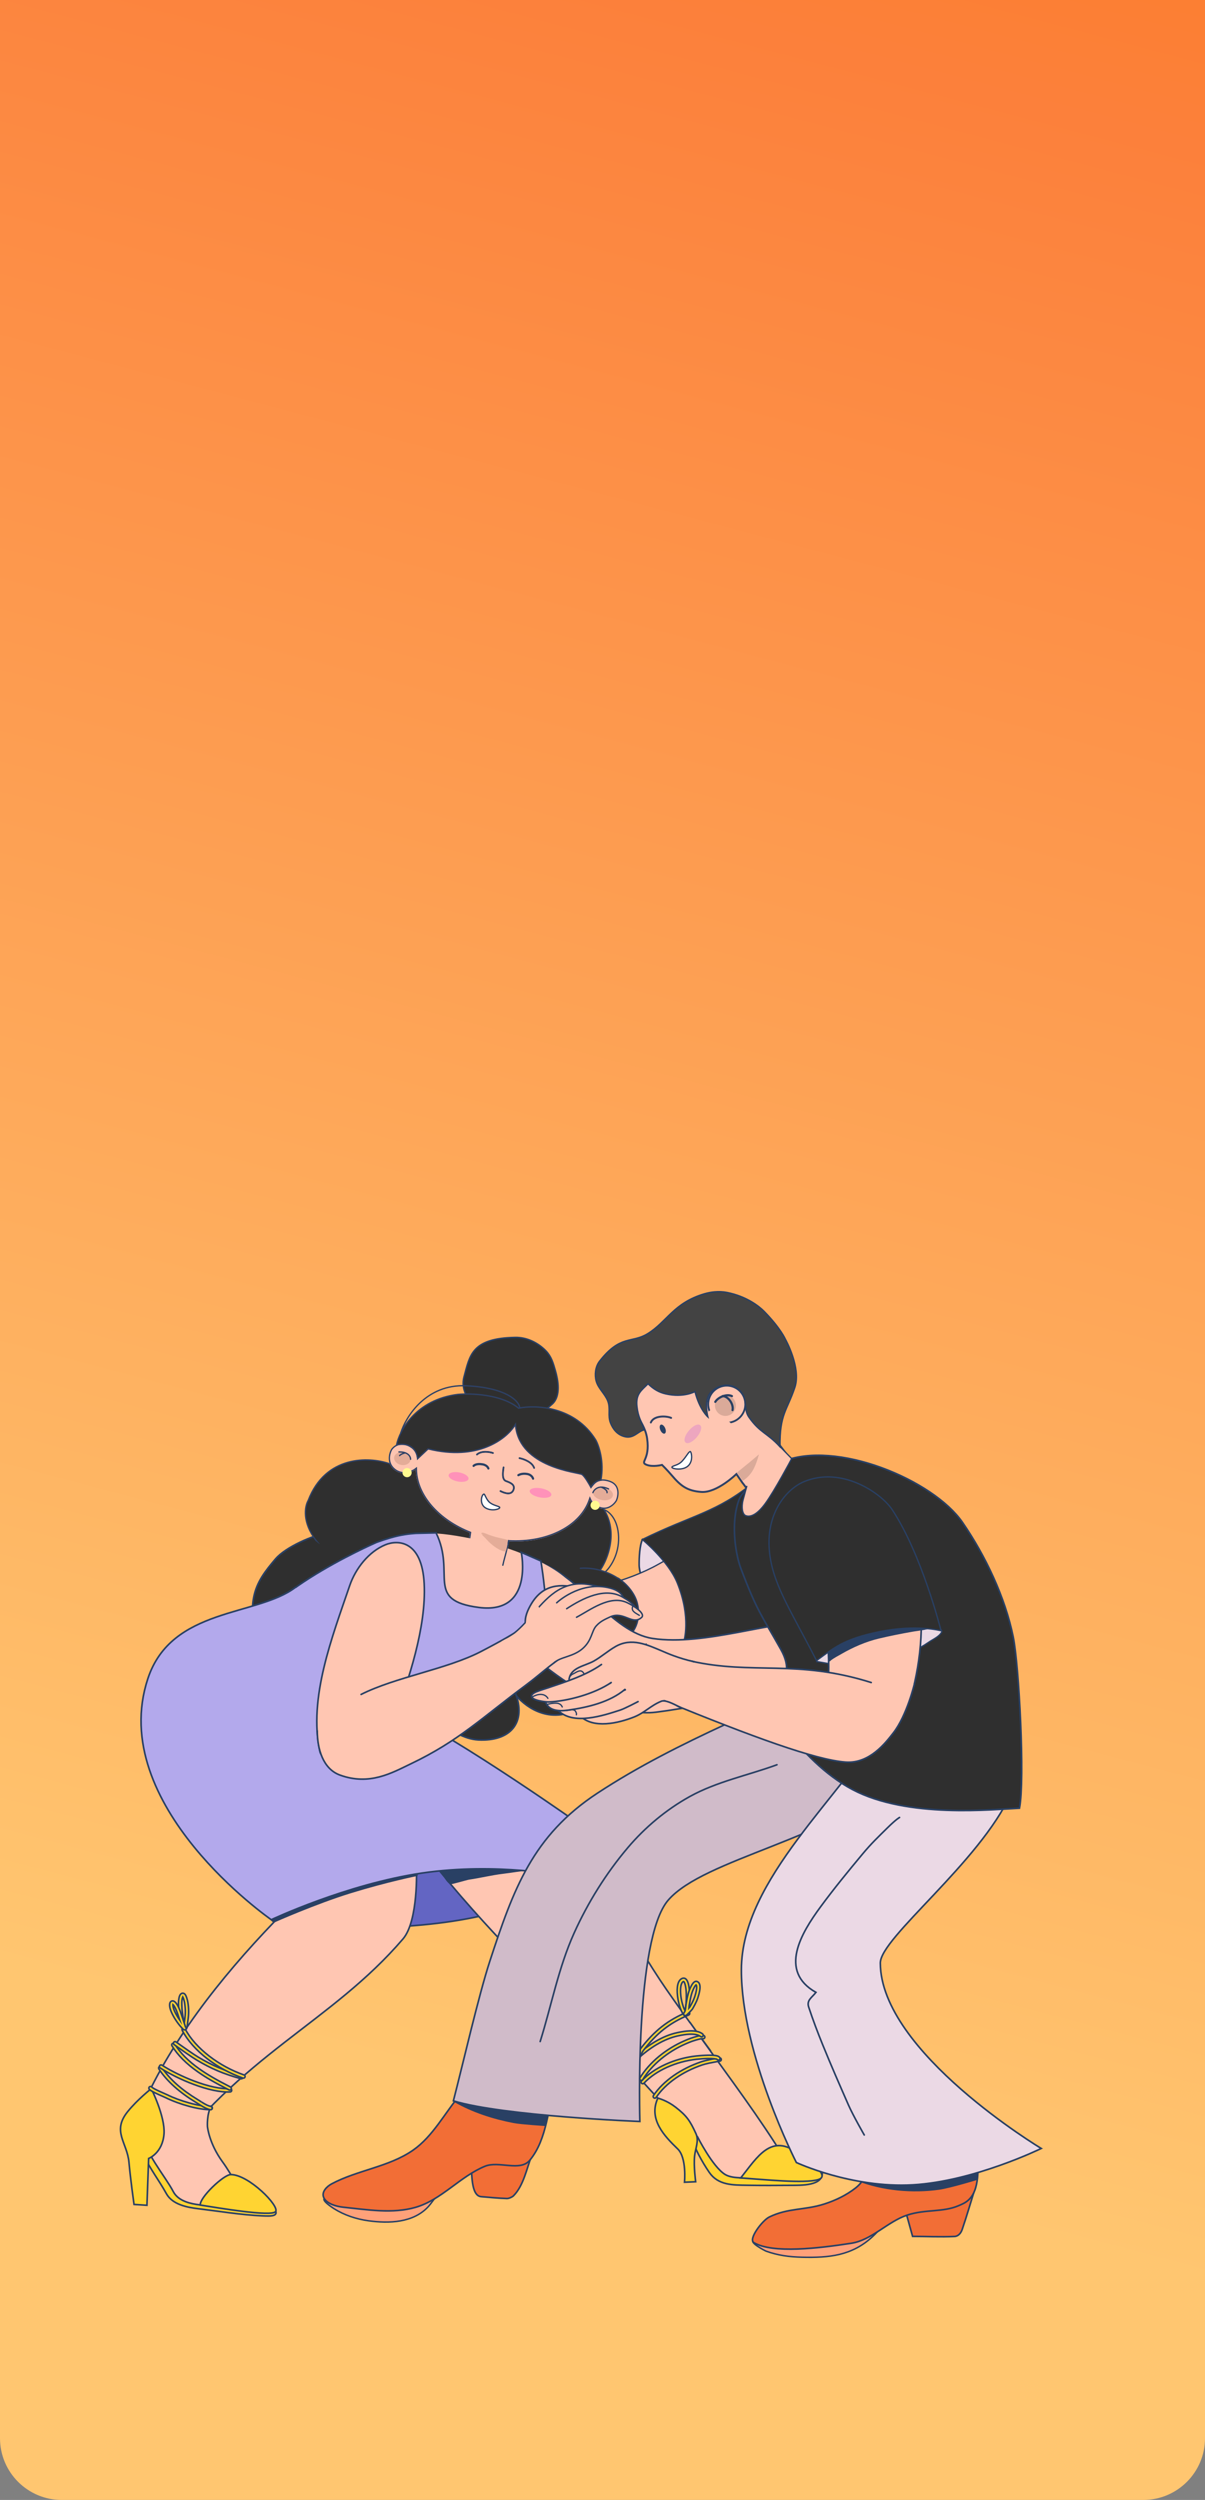 <svg width="390" height="809" viewBox="0 0 390 809" fill="none" xmlns="http://www.w3.org/2000/svg">
<rect x="0" y="0" width="390" height="809" fill="#808080" stroke="none"/>
<g clip-path="url(#clip0_19430_176391)">
<path d="M-3.49691e-06 -6C-1.56562e-06 -17.046 8.954 -26 20 -26L373 -26C384.046 -26 393 -17.046 393 -6L393 793C393 804.046 384.046 813 373 813L20 813C8.954 813 -0 804.046 -0 793L-3.49691e-06 -6Z" fill="url(#paint0_linear_19430_176391)"/>
<path d="M214.266 440.224C212.594 440.2 206.831 444.134 206.149 446.121C202.34 457.241 208.453 458.569 209.45 465.554C210.45 472.54 206.928 473.084 209.25 474.012C211.302 474.831 214.266 474.051 214.266 474.051C214.266 474.051 215.89 475.642 217.481 477.506C220.266 480.773 222.358 482.458 226.965 482.801C232.041 483.178 238.335 477.011 238.335 477.011L240.316 479.874C240.387 479.864 243.565 484.313 243.641 484.303C243.835 484.276 242.871 483.849 242.972 483.834C243.533 483.753 243.499 482.326 243.717 482.237C248.164 480.444 250.851 474.298 254.293 470.22L248.162 462.103C248.162 462.103 246.591 446.109 237.698 443.875C233.761 442.886 229.727 442.848 225.775 441.955C223.8 441.509 221.979 440.168 219.989 439.869C218.065 439.58 216.188 440.252 214.266 440.224Z" fill="#FFC6B2" stroke="#2E4166" stroke-width="0.627" stroke-miterlimit="10" stroke-linecap="round"/>
<path d="M215.127 463.912C214.701 464.095 214.072 463.6 213.728 462.806C213.382 462.012 213.447 461.221 213.875 461.038C214.303 460.855 214.93 461.35 215.276 462.144C215.622 462.938 215.554 463.729 215.127 463.912Z" fill="#294064"/>
<path d="M222.181 472.949C222.057 472.907 221.932 472.866 221.808 472.824L222.181 472.949Z" fill="#294064"/>
<path d="M218.446 474.974C218.446 474.974 220.255 474.883 221.354 473.731C222.453 472.578 222.841 470.365 222.841 470.365" stroke="#2E4166" stroke-width="0.627" stroke-miterlimit="10" stroke-linecap="round"/>
<path d="M210.645 460.327C211.547 458.11 215.359 458.084 217.211 458.837" stroke="#2E4166" stroke-width="0.627" stroke-miterlimit="10" stroke-linecap="round"/>
<path d="M225.276 464.878C224.084 466.288 222.655 467.039 222.087 466.558C221.517 466.076 222.023 464.543 223.217 463.134C224.41 461.724 225.837 460.973 226.407 461.454C226.977 461.936 226.471 463.469 225.276 464.878Z" fill="#EDA6BF" stroke="#EDA6BF" stroke-width="0.627" stroke-miterlimit="10"/>
<path d="M240.794 452.167C239.555 449.088 236.054 447.595 232.975 448.834C229.897 450.073 228.404 453.574 229.643 456.653C230.882 459.733 234.382 461.225 237.462 459.986C240.542 458.747 242.033 455.247 240.794 452.167Z" fill="#FFC6B2" stroke="#294064" stroke-width="0.596" stroke-miterlimit="10" stroke-linecap="round"/>
<path d="M237.602 453.676C236.975 452.118 235.206 451.364 233.647 451.99C232.091 452.616 231.334 454.387 231.961 455.944C232.588 457.502 234.359 458.257 235.916 457.63C237.474 457.004 238.229 455.233 237.602 453.676Z" fill="#DAAA99" stroke="#DAAA99" stroke-width="0.709" stroke-miterlimit="10" stroke-linecap="round"/>
<path d="M244.974 471.672C244.974 471.672 242.846 473.495 241.742 474.359C241.445 474.591 238.983 476.609 238.983 476.609L240.476 478.723C240.476 478.723 241.994 477.781 243.119 476.018C244.243 474.256 244.974 471.672 244.974 471.672Z" fill="#DAAA99" stroke="#DAAA99" stroke-width="0.709" stroke-miterlimit="10" stroke-linecap="round"/>
<path d="M236.888 451.788C235.222 450.963 232.437 452.103 231.5 453.654" stroke="#294064" stroke-width="0.709" stroke-miterlimit="10" stroke-linecap="round"/>
<path d="M233.921 451.77C235.845 451.923 237.492 454.509 237.084 456.32" stroke="#294064" stroke-width="0.709" stroke-miterlimit="10" stroke-linecap="round"/>
<path d="M231.207 418.066C230.744 418.108 230.284 418.169 229.831 418.249C229.224 418.355 228.629 418.494 228.056 418.661C217.981 421.591 215.878 427.776 209.557 431.624C204.423 434.75 200.804 431.831 194.043 440.496C192.689 442.231 192.376 444.899 192.983 447.013C193.658 449.359 195.793 451.06 196.69 453.33C197.689 455.866 196.601 458.007 197.613 460.538C198.321 462.315 199.727 464.419 202.446 464.963C205.164 465.508 206.578 463.109 208.486 462.714C207.432 459.568 206.562 458.647 206.159 455.23C205.664 451.018 207.7 449.901 209.738 447.8C211.582 449.605 213.323 450.58 215.434 451.062C221.302 452.401 224.927 450.318 224.927 450.318C226.444 456.251 229.102 458.528 229.102 458.528C229.102 458.528 227.556 452.91 230.287 450.32C233.019 447.731 236.958 447.486 239.521 450.058C242.157 452.704 240.492 455.927 242.388 458.61C246.032 463.769 248.171 463.546 252.45 468.191C252.317 457.522 254.74 456.523 257.246 449.009C259.385 442.595 254.195 433.392 254.195 433.392C254.195 433.392 252.704 429.884 247.351 424.403C245.597 422.609 241.534 419.494 235.323 418.252C234.006 417.989 232.595 417.94 231.207 418.066Z" fill="#434343" stroke="#294064" stroke-width="0.456" stroke-miterlimit="10" stroke-linecap="round"/>
<path d="M230.855 456.768C231.043 456.153 229.934 456.67 229.865 457.186C229.762 457.964 229.969 459.073 230.289 459.762C230.545 460.314 230.992 461.449 231.526 462.041C232.444 463.062 234.361 463.726 235.555 462.784C236.134 462.328 236.858 460.736 235.9 460.286C235.419 460.059 234.815 460.087 234.297 460.005C233.736 459.917 233.097 459.474 232.637 459.162C231.269 458.234 231.67 456.287 229.748 456.763" fill="#FFC6B2"/>
<path d="M230.855 456.768C231.043 456.153 229.934 456.67 229.865 457.186C229.762 457.964 229.969 459.073 230.289 459.762C230.545 460.314 230.992 461.449 231.526 462.041C232.444 463.062 234.361 463.726 235.555 462.784C236.134 462.328 236.858 460.736 235.9 460.286C235.419 460.059 234.815 460.087 234.297 460.005C233.736 459.917 233.097 459.474 232.637 459.162C231.269 458.234 231.67 456.287 229.748 456.763" stroke="#FFC6B2" stroke-width="0.425" stroke-miterlimit="10" stroke-linecap="round"/>
<path d="M230.117 456.592C229.805 456.757 228.857 457.811 229.819 457.908L230.117 456.592Z" fill="#FFC6B2"/>
<path d="M230.117 456.592C229.805 456.757 228.857 457.811 229.819 457.908" stroke="#FFC6B2" stroke-width="0.425" stroke-miterlimit="10" stroke-linecap="round"/>
<path d="M229.522 457.554C229.187 456.92 230.147 456.287 230.718 456.407L229.522 457.554Z" fill="#FFC6B2"/>
<path d="M229.522 457.554C229.187 456.92 230.147 456.287 230.718 456.407" stroke="#FFC6B2" stroke-width="0.425" stroke-miterlimit="10" stroke-linecap="round"/>
<path d="M207.957 498.119C207.009 500.06 206.837 504.138 206.859 506.424C206.882 508.973 208.266 511.912 208.832 514.387C210.3 520.804 215.492 534.008 223.72 533.75C227.037 533.646 231.844 528.315 233.702 525.868C236.044 522.785 236.434 515.403 235.923 511.747C235.61 509.5 234.503 506.099 235.067 503.746" fill="#EBD9E5"/>
<path d="M207.957 498.119C207.009 500.06 206.837 504.138 206.859 506.424C206.882 508.973 208.266 511.912 208.832 514.387C210.3 520.804 215.492 534.008 223.72 533.75C227.037 533.646 231.844 528.315 233.702 525.868C236.044 522.785 236.434 515.403 235.923 511.747C235.61 509.5 234.503 506.099 235.067 503.746" stroke="#294064" stroke-width="0.533" stroke-miterlimit="10" stroke-linecap="round"/>
<path d="M222.681 499.879C220.297 502.343 216.254 504.412 213.355 506.058C202.602 512.163 190.049 514.431 178.089 516.946C173.597 517.89 169.309 519.179 164.874 520.308C163.783 520.585 161.267 520.507 160.441 521.516C159.824 522.271 162.043 527.27 162.386 528.207C164.21 533.197 170.068 543.222 175.919 544.047C178.511 544.412 182.166 543.026 184.627 542.593C187.708 542.05 190.614 541.653 193.679 540.958C196.613 540.293 199.718 540.149 202.6 539.282C209.356 537.251 215.666 534.868 222.122 531.974C226.207 530.143 231.473 527.813 234.572 524.608" fill="#FFC6B2"/>
<path d="M222.681 499.879C220.297 502.343 216.254 504.412 213.355 506.058C202.602 512.163 190.049 514.431 178.089 516.946C173.597 517.89 169.309 519.179 164.874 520.308C163.783 520.585 161.267 520.507 160.441 521.516C159.824 522.271 162.043 527.27 162.386 528.207C164.21 533.197 170.068 543.222 175.919 544.047C178.511 544.412 182.166 543.026 184.627 542.593C187.708 542.05 190.614 541.653 193.679 540.958C196.613 540.293 199.718 540.149 202.6 539.282C209.356 537.251 215.666 534.868 222.122 531.974C226.207 530.143 231.473 527.813 234.572 524.608" stroke="#294064" stroke-width="0.425" stroke-miterlimit="10" stroke-linecap="round"/>
<path d="M106.311 496.017C101.311 496.669 92.298 500.767 89.16 504.488C85.927 508.322 83.102 511.808 82.103 516.939C80.112 527.17 86.417 536.632 95.054 541.581C105.761 547.716 123.749 555.084 135.997 549.791C138.349 548.775 140.406 546.967 142.432 545.453C150.364 539.523 158.312 532.146 160.862 522.202C161.98 517.841 160.258 512.65 159.367 508.395C158.36 503.583 157.75 498.194 155.192 493.873C153.856 491.614 150.427 489.936 148.388 488.367" fill="#2F2F2F"/>
<path d="M106.311 496.017C101.311 496.669 92.298 500.767 89.16 504.488C85.927 508.322 83.102 511.808 82.103 516.939C80.112 527.17 86.417 536.632 95.054 541.581C105.761 547.716 123.749 555.084 135.997 549.791C138.349 548.775 140.406 546.967 142.432 545.453C150.364 539.523 158.312 532.146 160.862 522.202C161.98 517.841 160.258 512.65 159.367 508.395C158.36 503.583 157.75 498.194 155.192 493.873C153.856 491.614 150.427 489.936 148.388 488.367" stroke="#294064" stroke-width="0.533" stroke-miterlimit="10" stroke-linecap="round"/>
<path d="M200.112 510.746C202.638 512.413 205.396 515.402 206.252 518.787C207.533 523.861 205.783 528.977 200.895 531.274C190.143 536.323 178.856 529.18 175.169 518.794C174.423 516.69 173.715 514.568 173.134 512.412C172.696 510.787 172.766 509.094 174.079 508.006" fill="#2F2F2F"/>
<path d="M200.112 510.746C202.638 512.413 205.396 515.402 206.252 518.787C207.533 523.861 205.783 528.977 200.895 531.274C190.143 536.323 178.856 529.18 175.169 518.794C174.423 516.69 173.715 514.568 173.134 512.412C172.696 510.787 172.766 509.094 174.079 508.006" stroke="#294064" stroke-width="0.456" stroke-miterlimit="10" stroke-linecap="round"/>
<path d="M196.858 540.553C196.372 545.173 194.842 548.287 190.933 550.716C187.023 553.147 183.797 555.223 178.969 554.985C172.065 554.643 165.742 549.07 163.694 542.806C163.265 541.493 162.45 538.73 162.917 537.385C164.831 531.871 174.513 526.015 180.145 527.684" fill="#2F2F2F"/>
<path d="M196.858 540.553C196.372 545.173 194.842 548.287 190.933 550.716C187.023 553.147 183.797 555.223 178.969 554.985C172.065 554.643 165.742 549.07 163.694 542.806C163.265 541.493 162.45 538.73 162.917 537.385C164.831 531.871 174.513 526.015 180.145 527.684" stroke="#294064" stroke-width="0.533" stroke-miterlimit="10" stroke-linecap="round"/>
<path d="M166.754 547.738C170.485 557.315 165.342 563.586 154.819 563.049C149.923 562.799 146.333 559.814 141.837 557.911C140.857 557.497 135.024 552.99 135.024 554.09" fill="#2F2F2F"/>
<path d="M166.754 547.738C170.485 557.315 165.342 563.586 154.819 563.049C149.923 562.799 146.333 559.814 141.837 557.911C140.857 557.497 135.024 552.99 135.024 554.09" stroke="#294064" stroke-width="0.533" stroke-miterlimit="10" stroke-linecap="round"/>
<path d="M178.749 454.367C181.623 451.79 180.609 446.512 179.787 443.628C179.069 441.112 178.479 438.981 176.676 437.122C174.104 434.469 170.462 432.715 166.776 432.781C152.557 433.038 152.047 438.631 150.154 445.6C148.114 453.109 158.186 460.042 164.661 460.151C170.591 460.25 174.472 458.204 178.749 454.367Z" fill="#2F2F2F" stroke="#294064" stroke-width="0.456" stroke-miterlimit="10" stroke-linecap="round"/>
<path d="M195.724 488.409C197.263 488.954 200.24 491.513 200.419 497.376C200.598 503.239 197.62 507.416 196.088 508.787C195.997 508.866 195.866 508.855 195.784 508.766C195.708 508.679 195.71 508.542 195.799 508.463C197.254 507.162 200.169 503.104 199.995 497.387C199.819 491.671 196.929 489.286 195.582 488.809C195.47 488.769 195.41 488.648 195.449 488.536C195.49 488.425 195.614 488.37 195.724 488.409Z" fill="#2E4166"/>
<path d="M172.079 479.819C183.916 482.2 193.43 485.118 195.48 488.451C200.163 496.069 196.601 504.748 194.236 508.134C196.363 508.711 198.251 509.611 199.897 510.63C199.05 510.737 198.264 510.948 197.509 511.248C196.196 511.77 194.951 512.579 193.977 513.488C193.956 513.508 193.943 513.533 193.92 513.554C193.755 513.471 193.595 513.38 193.421 513.304C192.241 512.784 190.995 512.45 189.516 512.434C188.819 512.426 188.164 512.494 187.543 512.621C187.28 512.551 187.278 512.573 186.895 512.463C186.785 512.432 186.738 512.417 186.676 512.399C185.851 512.165 185.207 512.005 184.575 511.856C183.446 509.455 180.469 511.913 177.665 511.371C173.002 510.469 169.27 509.204 168.368 513.868C168.11 515.204 168.09 516.905 168.239 518.47C168.332 519.442 168.49 520.374 168.76 521.297C168.976 522.035 169.258 522.754 169.657 523.48C170.346 524.732 171.288 525.864 172.676 526.785C173.228 527.151 173.793 527.435 174.365 527.675C173.06 527.93 171.77 528.083 170.527 528.099C167.542 528.138 164.673 527.829 159.326 526.99C159.061 526.948 158.849 526.913 158.364 526.837C156.194 526.494 155.216 526.343 153.971 526.168C152.335 525.938 150.996 525.771 148.217 525.433C143.98 524.916 142.229 524.684 140.044 524.323C136.25 523.696 133.159 522.917 130.319 521.862C127.541 519.859 124.605 517.7 120.958 514.949C120.334 514.388 119.533 513.668 118.607 512.835C118.631 512.828 118.646 512.821 118.671 512.814C119.57 512.594 120.828 512.479 122.285 512.5C124.376 512.531 126.646 512.858 128.328 513.275C129.608 517.101 133.451 519.61 137.6 519.065C139.254 518.848 140.854 518.27 142.327 517.132C144.24 515.653 145.458 513.528 145.801 511.201C145.934 510.292 145.917 509.441 145.812 508.624C145.828 508.293 145.83 507.963 145.811 507.638C145.768 506.926 145.65 506.322 145.486 505.752C145.324 505.193 145.148 504.76 144.943 504.339C143.887 502.166 142.319 500.434 140.298 499.257C140.273 499.243 140.247 499.235 140.222 499.221C139.87 498.966 139.498 498.721 139.024 498.48C138.092 498.007 137.113 497.666 135.764 497.559C135.735 497.557 135.705 497.561 135.676 497.559C133.967 496.928 131.96 496.399 129.81 496.014C127.454 495.591 124.948 495.339 122.54 495.303C119.714 495.261 117.032 495.512 114.581 496.113C111.307 496.915 108.451 498.326 106.207 500.598C105.957 500.852 105.729 501.12 105.517 501.395C105.108 501.057 104.67 500.671 104.26 500.336C104.094 500.201 103.485 499.711 102.89 499.234C97.641 493.054 98.585 487.554 99.738 485.555C105.39 470.798 119.492 471.426 125.837 473.586C137.797 474.588 156.859 476.757 172.079 479.819Z" fill="#2F2F2F"/>
<path d="M172.12 479.616C177.197 480.637 181.854 481.76 185.679 482.972C188.231 483.78 190.415 484.629 192.112 485.519C193.807 486.406 195.044 487.349 195.66 488.352C198.033 492.216 198.321 496.342 197.714 499.924C197.137 503.335 195.752 506.266 194.582 508.018C196.901 508.684 198.908 509.725 200.632 510.88C200.522 510.979 200.415 511.085 200.31 511.19C198.564 510.032 196.533 508.99 194.179 508.351C192.246 507.826 190.125 507.562 187.843 507.706C187.727 507.714 187.628 507.627 187.619 507.509C187.612 507.391 187.701 507.287 187.821 507.28C190.095 507.136 192.213 507.386 194.146 507.896C195.3 506.205 196.709 503.284 197.289 499.858C197.882 496.349 197.605 492.326 195.3 488.572C194.746 487.671 193.588 486.774 191.913 485.897C190.241 485.022 188.082 484.183 185.546 483.379C180.473 481.772 173.918 480.319 166.836 479.049C152.678 476.508 136.445 474.7 125.817 473.809L125.791 473.804L125.764 473.799C122.625 472.73 117.56 472.037 112.584 473.44C107.621 474.84 102.74 478.323 99.943 485.636L99.933 485.656L99.92 485.67C98.804 487.611 97.819 493.136 103.268 499.359L103.492 499.616L103.388 499.645C102.86 499.221 102.436 498.88 102.099 498.607C97.517 492.696 98.394 487.479 99.542 485.471C102.395 478.037 107.388 474.463 112.472 473.03C117.53 471.601 122.677 472.298 125.883 473.384C136.519 474.276 152.752 476.085 166.918 478.626C168.689 478.944 170.427 479.276 172.12 479.616Z" fill="#2E4166"/>
<path d="M167.059 457.683C180.932 460.367 191.094 469.717 191.71 479.588C191.732 479.936 191.735 480.054 191.733 480.403C192.459 479.503 193.979 477.946 197.467 479.179C200.951 480.412 200.408 484.023 199.703 485.673C198.889 487.069 196.46 489.428 193.258 487.69C192.708 487.428 191.474 486.596 190.94 485.374C190.837 485.68 190.718 485.984 190.596 486.282C187.212 494.421 176.801 499.43 164.8 498.808C164.488 500.821 163.624 505.356 162.671 507.409C161.475 509.975 151.888 511.385 149.603 503.951C151.027 502.362 151.832 498.01 152.059 496.032C142.301 492.148 135.534 484.784 134.651 476.996C134.594 476.509 134.558 476.02 134.551 475.531C133.336 476.459 130.25 477.777 127.605 475.633C124.96 473.489 125.811 470.296 126.567 468.966C127.423 467.734 129.964 465.843 133.24 468.154C133.8 468.496 134.974 469.517 135.212 470.868C135.468 470.218 135.586 469.779 135.814 469.254C139.845 460.046 152.961 454.957 167.059 457.683Z" fill="#FEC5B1"/>
<path d="M167.059 457.683C180.932 460.367 191.094 469.717 191.71 479.588C191.714 479.651 191.725 479.706 191.726 479.756C191.739 479.985 191.735 480.116 191.733 480.403C191.851 480.256 191.993 480.088 192.159 479.922C193.008 479.066 194.549 478.147 197.467 479.179C200.951 480.412 200.408 484.023 199.703 485.673C198.889 487.069 196.46 489.428 193.258 487.69C192.786 487.466 191.819 486.825 191.215 485.882C191.11 485.721 191.016 485.552 190.94 485.374C190.876 485.56 190.809 485.744 190.741 485.927C190.693 486.045 190.644 486.165 190.596 486.282C187.212 494.421 176.801 499.43 164.8 498.808C164.488 500.821 163.624 505.356 162.671 507.409C161.475 509.975 151.888 511.385 149.603 503.951C151.027 502.362 151.832 498.01 152.059 496.032C142.301 492.148 135.534 484.784 134.651 476.996C134.614 476.679 134.588 476.362 134.572 476.044C134.564 475.873 134.554 475.702 134.551 475.531C134.43 475.624 134.292 475.72 134.134 475.817C132.722 476.687 129.985 477.562 127.605 475.633C124.96 473.489 125.811 470.296 126.567 468.966C127.423 467.734 129.964 465.843 133.24 468.154C133.701 468.435 134.578 469.179 135.009 470.188C135.099 470.403 135.168 470.629 135.212 470.868C135.311 470.61 135.392 470.387 135.466 470.178C135.474 470.153 135.482 470.13 135.49 470.106C135.592 469.816 135.688 469.547 135.814 469.254C139.845 460.046 152.961 454.957 167.059 457.683ZM166.977 458.106C152.978 455.398 140.121 460.48 136.202 469.428C136.093 469.674 136.01 469.902 135.924 470.157C135.91 470.186 135.906 470.214 135.896 470.245C135.819 470.475 135.728 470.731 135.613 471.028L135.05 472.441L134.793 470.94C134.691 470.363 134.387 469.842 134.021 469.411C133.658 468.981 133.257 468.669 133.016 468.521L133.006 468.514L132.991 468.506C131.454 467.42 130.133 467.343 129.118 467.642C128.086 467.943 127.317 468.645 126.928 469.195C126.585 469.807 126.213 470.852 126.235 471.985C126.259 473.112 126.662 474.32 127.872 475.301C129.085 476.285 130.392 476.473 131.553 476.309C132.727 476.143 133.738 475.617 134.299 475.192L134.968 474.675L134.985 475.522C134.991 475.998 135.021 476.472 135.076 476.947C135.935 484.523 142.548 491.781 152.219 495.631L152.524 495.755L152.489 496.077C152.372 497.083 152.115 498.687 151.699 500.244C151.317 501.671 150.784 503.138 150.078 504.042C151.205 507.392 153.933 508.762 156.586 509.002C157.941 509.125 159.264 508.951 160.306 508.594C161.375 508.228 162.055 507.708 162.279 507.229C162.738 506.248 163.186 504.64 163.557 502.997C163.93 501.366 164.219 499.735 164.375 498.737L164.432 498.359L164.822 498.38C176.726 498.997 186.92 494.025 190.2 486.118C190.322 485.829 190.432 485.533 190.535 485.236L190.89 484.193L191.336 485.204C191.567 485.739 191.959 486.204 192.374 486.572C192.79 486.939 193.207 487.191 193.443 487.304L193.453 487.306L193.462 487.313C194.932 488.111 196.192 487.96 197.188 487.47C198.193 486.974 198.938 486.118 199.32 485.478C199.645 484.703 199.927 483.486 199.735 482.339C199.544 481.213 198.905 480.144 197.323 479.584C195.653 478.994 194.51 479.087 193.718 479.391C192.919 479.698 192.415 480.241 192.069 480.671L191.299 481.628L191.306 480.402C191.311 480.062 191.309 479.953 191.288 479.616C190.69 470.018 180.748 460.769 166.977 458.106Z" fill="#2E4166"/>
<path d="M158.984 451.877C162.223 452.544 165.455 453.722 167.84 455.692C173.328 454.559 186.009 455.03 192.82 465.97C193.855 467.835 195.637 473.049 194.487 478.999C193.784 479.015 192.153 479.502 191.244 481.323C190.617 480.143 189.163 477.654 188.336 477.131C187.3 476.477 167.828 474.98 166.824 460.943C164.277 465.292 155.062 472.965 138.559 468.866L135.147 472.064C135.022 469.921 133.381 466.546 128.348 467.57C129.222 463.049 134.528 452.924 148.251 451.221C150.645 451.003 154.819 451.019 158.984 451.877Z" fill="#2F2F2F"/>
<path d="M159.009 451.672C162.237 452.335 165.48 453.502 167.896 455.466C173.479 454.352 186.162 454.877 193.001 465.861L193.005 465.865L193.006 465.87C194.059 467.77 195.857 473.037 194.694 479.046L194.661 479.217L194.487 479.218C193.851 479.232 192.302 479.686 191.434 481.424L191.249 481.797L191.056 481.428C190.747 480.843 190.227 479.932 189.687 479.104C189.415 478.689 189.144 478.298 188.886 477.98C188.626 477.658 188.395 477.426 188.221 477.315C188.214 477.31 188.178 477.297 188.116 477.276C188.054 477.256 187.979 477.232 187.882 477.208C187.687 477.158 187.427 477.104 187.113 477.039C186.978 477.012 186.833 476.979 186.675 476.947C186.109 476.831 185.416 476.692 184.634 476.514C182.638 476.06 180.064 475.372 177.485 474.259C172.49 472.103 167.438 468.338 166.672 461.598C163.675 466.071 154.485 473.005 138.621 469.108L134.964 472.54L134.936 472.083C134.874 471.052 134.449 469.73 133.443 468.793C132.449 467.866 130.853 467.284 128.392 467.785L128.078 467.852L128.139 467.536C129.027 462.945 134.387 452.73 148.22 451.013L148.227 451.014L148.231 451.015C150.375 450.82 153.927 450.811 157.631 451.417C158.089 451.492 158.548 451.577 159.009 451.672ZM158.939 452.094C158.479 452 158.02 451.915 157.561 451.839C153.901 451.241 150.383 451.247 148.268 451.439C134.972 453.092 129.659 462.715 128.624 467.306C131.019 466.893 132.664 467.483 133.735 468.479C134.699 469.378 135.171 470.585 135.32 471.617L138.496 468.636L138.611 468.662C155.025 472.739 164.143 465.106 166.641 460.84L166.988 460.244L167.039 460.933C167.534 467.833 172.557 471.665 177.654 473.864C180.199 474.962 182.747 475.646 184.726 476.096C185.505 476.273 186.194 476.412 186.76 476.528C186.914 476.559 187.064 476.592 187.197 476.62C187.516 476.686 187.782 476.741 187.987 476.792C188.088 476.817 188.18 476.842 188.253 476.867C188.322 476.89 188.393 476.92 188.448 476.954C188.689 477.106 188.952 477.384 189.22 477.713C189.486 478.046 189.774 478.448 190.049 478.869C190.5 479.561 190.931 480.309 191.245 480.882C192.149 479.387 193.533 478.884 194.302 478.804C195.378 472.984 193.636 467.898 192.634 466.083C185.89 455.258 173.33 454.783 167.884 455.907L167.784 455.927L167.704 455.861C165.355 453.921 162.161 452.758 158.939 452.094Z" fill="#2E4166"/>
<path d="M158.508 469.725C158.943 469.801 159.326 469.901 159.616 470.001C159.727 470.039 159.786 470.161 159.748 470.273C159.71 470.385 159.587 470.443 159.476 470.406C158.939 470.221 158.034 470.021 157.087 470.029C156.141 470.036 155.182 470.252 154.501 470.859C154.412 470.938 154.277 470.928 154.199 470.839C154.122 470.751 154.127 470.616 154.215 470.538C155.01 469.833 156.089 469.611 157.085 469.604C157.587 469.6 158.073 469.648 158.508 469.725ZM168.18 471.657C168.854 471.787 169.896 472.103 170.857 472.634C171.814 473.162 172.728 473.924 173.076 474.961C173.112 475.072 173.052 475.194 172.943 475.232C172.829 475.269 172.712 475.207 172.672 475.095C172.373 474.209 171.573 473.519 170.649 473.01C169.732 472.504 168.737 472.201 168.098 472.077C167.984 472.055 167.905 471.94 167.927 471.824C167.95 471.708 168.065 471.635 168.18 471.657ZM163.003 474.648C163.122 474.664 163.202 474.771 163.188 474.888C163.176 474.993 163.158 475.102 163.143 475.219C163.055 475.844 162.949 476.63 162.982 477.348C163.018 478.218 163.256 478.863 163.832 479.075C164.47 479.309 165.256 479.601 165.812 480.048C166.091 480.275 166.321 480.55 166.447 480.893C166.569 481.238 166.575 481.628 166.428 482.069C166.261 482.576 165.996 482.936 165.648 483.168C165.305 483.399 164.9 483.49 164.479 483.49C163.645 483.488 162.702 483.132 161.881 482.721C161.773 482.668 161.733 482.539 161.786 482.433C161.84 482.327 161.967 482.285 162.075 482.338C162.881 482.741 163.749 483.061 164.477 483.061C164.837 483.062 165.158 482.985 165.412 482.814C165.666 482.644 165.881 482.369 166.022 481.937C166.141 481.572 166.134 481.278 166.046 481.035C165.958 480.789 165.784 480.572 165.544 480.378C165.051 479.984 164.334 479.718 163.681 479.478C162.829 479.165 162.592 478.248 162.554 477.366C162.521 476.606 162.636 475.777 162.72 475.153C162.738 475.039 162.752 474.932 162.763 474.833C162.781 474.716 162.887 474.634 163.003 474.648ZM156.577 483.898C156.694 483.885 156.8 483.969 156.814 484.087C156.954 485.331 157.701 486.204 158.601 486.797C159.508 487.393 160.549 487.688 161.227 487.779C161.347 487.796 161.426 487.906 161.411 488.023C161.393 488.14 161.288 488.22 161.168 488.204C160.442 488.107 159.335 487.789 158.37 487.154C157.397 486.515 156.55 485.541 156.389 484.132C156.375 484.014 156.46 483.911 156.577 483.898Z" fill="#2E4166" stroke="#294064" stroke-width="0.14" stroke-miterlimit="10" stroke-linecap="round"/>
<path d="M148.697 476.502C150.467 476.845 151.78 477.776 151.624 478.581C151.468 479.385 149.904 479.76 148.133 479.417C146.359 479.074 145.05 478.144 145.206 477.339C145.362 476.534 146.922 476.159 148.697 476.502Z" fill="#FF92B9"/>
<path d="M175.221 481.642C177.154 482.015 178.598 482.972 178.442 483.776C178.287 484.581 176.59 484.93 174.657 484.557C172.729 484.184 171.288 483.228 171.444 482.423C171.6 481.618 173.293 481.269 175.221 481.642Z" fill="#FF92B9"/>
<path d="M195.545 481.337C197.314 481.679 198.577 482.872 198.358 483.999C198.142 485.126 196.526 485.762 194.755 485.42C192.985 485.077 191.727 483.885 191.945 482.758C192.162 481.631 193.773 480.994 195.545 481.337Z" fill="#E4AC98"/>
<path d="M195.688 481.143C196.109 481.24 196.563 481.396 197.053 481.626C197.161 481.677 197.204 481.805 197.156 481.912C197.103 482.019 196.973 482.065 196.868 482.015C196.453 481.819 196.068 481.678 195.713 481.587C195.786 481.634 195.86 481.685 195.928 481.737C196.153 481.904 196.361 482.098 196.506 482.319C196.65 482.542 196.735 482.804 196.682 483.086C196.659 483.202 196.547 483.28 196.432 483.258C196.315 483.235 196.235 483.12 196.258 483.004C196.285 482.862 196.247 482.714 196.144 482.554C196.04 482.392 195.873 482.232 195.672 482.081C195.282 481.791 194.802 481.566 194.495 481.448C193.072 481.511 192.321 482.462 192.09 483.112C192.048 483.223 191.925 483.28 191.815 483.24C191.703 483.2 191.646 483.08 191.689 482.969C191.968 482.187 192.857 481.071 194.524 481.018C194.879 481.006 195.266 481.045 195.688 481.143Z" fill="#2E4166"/>
<path d="M130.602 469.981C132.053 470.261 133.051 471.399 132.833 472.526C132.615 473.653 131.264 474.34 129.813 474.06C128.366 473.78 127.368 472.638 127.586 471.511C127.804 470.384 129.154 469.701 130.602 469.981Z" fill="#E4AC98"/>
<path d="M130.374 469.719C130.748 469.779 131.074 469.868 131.361 469.983C132.7 470.524 133.113 471.577 133.104 472.238C133.102 472.356 133.005 472.448 132.887 472.446C132.768 472.445 132.675 472.35 132.673 472.232C132.681 471.747 132.382 470.872 131.239 470.395C130.993 470.394 130.623 470.504 130.267 470.671C130.083 470.755 129.916 470.85 129.775 470.942C129.634 471.038 129.542 471.12 129.503 471.175C129.435 471.272 129.304 471.294 129.207 471.225C129.11 471.158 129.089 471.023 129.157 470.927C129.242 470.807 129.38 470.691 129.535 470.587C129.695 470.48 129.886 470.373 130.084 470.28C130.183 470.236 130.289 470.193 130.39 470.154C130.026 470.089 129.607 470.056 129.123 470.067C129.003 470.07 128.906 469.977 128.904 469.859C128.903 469.741 128.993 469.643 129.113 469.641C129.581 469.63 130.001 469.659 130.374 469.719Z" fill="#2E4166"/>
<path d="M132.035 475.101C132.839 475.257 133.363 476.035 133.207 476.84C133.051 477.646 132.275 478.172 131.471 478.017C130.667 477.861 130.14 477.083 130.295 476.277C130.451 475.472 131.23 474.946 132.035 475.101Z" fill="#FFFB90"/>
<path d="M192.894 485.662C193.698 485.818 194.222 486.596 194.066 487.401C193.91 488.206 193.134 488.733 192.33 488.577C191.526 488.422 190.999 487.643 191.155 486.838C191.311 486.032 192.09 485.507 192.894 485.662Z" fill="#FFFB90"/>
<path fill-rule="evenodd" clip-rule="evenodd" d="M164.352 451.176C167.048 452.595 168.209 454.229 168.412 455.355C168.435 455.472 168.356 455.583 168.242 455.605C168.127 455.626 168.015 455.549 167.993 455.433C167.819 454.49 166.792 452.945 164.152 451.555C161.524 450.17 157.316 448.955 150.856 448.661C138.038 448.078 131.54 458.513 129.895 463.821C129.861 463.934 129.739 463.997 129.627 463.962C129.515 463.927 129.452 463.807 129.486 463.694C131.155 458.303 137.771 447.637 150.873 448.233C157.378 448.53 161.649 449.753 164.352 451.176Z" fill="#2E4166"/>
<path d="M244.029 479.619C231.881 489.533 224.227 490.147 207.872 498.187C207.872 498.187 216.302 505.136 219.175 512.214C223.815 523.642 221.272 531.354 221.272 531.354C221.272 531.354 251.568 527.563 257.028 523.64C263.738 518.818 262.477 518.487 268.324 512.65" fill="#2F2F2F"/>
<path d="M244.029 479.619C231.881 489.533 224.227 490.147 207.872 498.187C207.872 498.187 216.302 505.136 219.175 512.214C223.815 523.642 221.272 531.354 221.272 531.354C221.272 531.354 251.568 527.563 257.028 523.64C263.738 518.818 262.477 518.487 268.324 512.65" stroke="#294064" stroke-width="0.425" stroke-miterlimit="10" stroke-linecap="round"/>
<path d="M173.55 505.277C187.896 509.677 197.923 528.235 211.262 530.222C228.171 532.741 249.692 524.347 266.785 524.281C271.445 524.263 273.93 529.923 278.257 531.653C261.371 544.415 231.883 551.615 212.306 554.077C191.306 556.717 164.027 528.309 164.027 528.309" fill="#FFC6B2"/>
<path d="M173.55 505.277C187.896 509.677 197.923 528.235 211.262 530.222C228.171 532.741 249.692 524.347 266.785 524.281C271.445 524.263 273.93 529.923 278.257 531.653C261.371 544.415 231.883 551.615 212.306 554.077C191.306 556.717 164.027 528.309 164.027 528.309" stroke="#294064" stroke-width="0.533" stroke-miterlimit="10" stroke-linecap="round"/>
<path d="M88.419 621.565C98.128 622.36 107.808 624.178 117.547 623.951C130.349 623.651 143.266 622.797 155.76 619.987C164.924 617.926 173.588 613.844 181.905 609.479C184.635 608.046 187.736 605.886 188.375 602.87C189.046 599.698 187.422 596.068 185.253 593.656C183.639 591.862 180.659 592.131 178.292 591.661C173.1 590.626 167.901 589.325 162.61 589.151C150.587 588.755 138.557 589.687 126.531 589.955" fill="#6365C3"/>
<path d="M88.419 621.565C98.128 622.36 107.808 624.178 117.547 623.951C130.349 623.651 143.266 622.797 155.76 619.987C164.924 617.926 173.588 613.844 181.905 609.479C184.635 608.046 187.736 605.886 188.375 602.87C189.046 599.698 187.422 596.068 185.253 593.656C183.639 591.862 180.659 592.131 178.292 591.661C173.1 590.626 167.901 589.325 162.61 589.151C150.587 588.755 138.557 589.687 126.531 589.955" stroke="#294064" stroke-width="0.533" stroke-miterlimit="10" stroke-linecap="round"/>
<path d="M45.991 696.652C48.985 702.515 51.37 705.426 53.878 709.933C55.83 713.439 60.666 714.335 64.139 714.752C70.919 715.567 78.081 716.76 84.902 717.067C87.988 717.205 90.629 717.267 88.656 714.459" fill="#FFD432"/>
<path d="M45.991 696.652C48.985 702.515 51.37 705.426 53.878 709.933C55.83 713.439 60.666 714.335 64.139 714.752C70.919 715.567 78.081 716.76 84.902 717.067C87.988 717.205 90.629 717.267 88.656 714.459" stroke="#294064" stroke-width="0.533" stroke-miterlimit="10" stroke-linecap="round"/>
<path d="M223.769 692.012C224.561 693.778 225.244 695.599 226.146 697.312C227.172 699.261 228.294 701.167 229.543 702.981C232.449 707.197 237.124 707.087 241.789 707.165C246.507 707.245 251.229 707.236 255.947 707.186C259.062 707.153 266.608 707.469 266.111 702.871" fill="#FFD432"/>
<path d="M223.769 692.012C224.561 693.778 225.244 695.599 226.146 697.312C227.172 699.261 228.294 701.167 229.543 702.981C232.449 707.197 237.124 707.087 241.789 707.165C246.507 707.245 251.229 707.236 255.947 707.186C259.062 707.153 266.608 707.469 266.111 702.871" stroke="#294064" stroke-width="0.533" stroke-miterlimit="10" stroke-linecap="round"/>
<path d="M95.378 615.181C77.698 632.743 60.067 653.337 48.9 675.615C43.758 685.873 49.097 689.798 52.478 700.764C77.339 665.239 107.23 654.542 130.429 627.447C135.465 621.564 134.788 604.625 134.788 604.625" fill="#FFC6B2"/>
<path d="M95.378 615.181C77.698 632.743 60.067 653.337 48.9 675.615C43.758 685.873 49.097 689.798 52.478 700.764C77.339 665.239 107.23 654.542 130.429 627.447C135.465 621.564 134.788 604.625 134.788 604.625" stroke="#294064" stroke-width="0.533" stroke-miterlimit="10" stroke-linecap="round"/>
<path d="M142.443 605.627C159.687 626.799 183.778 650.54 203.683 669.233C212.102 677.139 226.013 696.446 229.859 688.166C231.743 684.113 229.948 663.624 229.948 663.624C229.948 663.624 218.44 648.052 213.6 640.716C201.553 622.465 193.233 604.39 178.277 588.438" fill="#FFC6B2"/>
<path d="M142.443 605.627C159.687 626.799 183.778 650.54 203.683 669.233C212.102 677.139 226.013 696.446 229.859 688.166C231.743 684.113 229.948 663.624 229.948 663.624C229.948 663.624 218.44 648.052 213.6 640.716C201.553 622.465 193.233 604.39 178.277 588.438" stroke="#294064" stroke-width="0.533" stroke-miterlimit="10" stroke-linecap="round"/>
<path d="M173.767 604.803C173.049 605.014 172.273 604.888 171.528 604.957C168.65 605.225 165.752 605.761 162.876 606.1C159.136 606.542 155.516 607.453 151.801 607.998C150.926 608.126 146.151 609.62 145.778 609.452C144.741 608.988 143.822 607.034 143.145 606.063C142.832 605.614 142.372 604.725 141.846 604.489C141.798 604.467 141.647 604.485 141.693 604.462C143.711 603.443 149.405 602.994 151.642 602.68C159.316 601.601 166.947 602.325 174.52 603.674C176.802 604.08 179.168 604.347 181.38 605.053" fill="#294064"/>
<path d="M173.767 604.803C173.049 605.014 172.273 604.888 171.528 604.957C168.65 605.225 165.752 605.761 162.876 606.1C159.136 606.542 155.516 607.453 151.801 607.998C150.926 608.126 146.151 609.62 145.778 609.452C144.741 608.988 143.822 607.034 143.145 606.063C142.832 605.614 142.372 604.725 141.846 604.489C141.798 604.467 141.647 604.485 141.693 604.462C143.711 603.443 149.405 602.994 151.642 602.68C159.316 601.601 166.947 602.325 174.52 603.674C176.802 604.08 179.168 604.347 181.38 605.053" stroke="#294064" stroke-width="0.533" stroke-miterlimit="10" stroke-linecap="round"/>
<path d="M134.938 606.827C134.938 606.827 125.08 608.829 113.602 612.363C102.124 615.897 88.586 621.918 88.586 621.918L79.85 614.138C79.85 614.138 132.193 604.701 141.218 602.885" fill="#294064"/>
<path d="M134.938 606.827C134.938 606.827 125.08 608.829 113.602 612.363C102.124 615.897 88.586 621.918 88.586 621.918L79.85 614.138C79.85 614.138 132.193 604.701 141.218 602.885" stroke="#294064" stroke-width="0.533" stroke-miterlimit="10" stroke-linecap="round"/>
<path d="M49.681 677.371C48.192 682.622 45.754 684.311 46.04 689.949C46.348 696.016 53.505 704.252 56.065 709.187C58.733 714.331 67.913 713.624 72.974 713.94C73.582 713.979 75.314 713.937 75.397 712.817C75.448 712.119 80.762 709.714 80.144 709.387C75.986 707.184 75.582 704.481 71.991 699.55C67.636 693.572 67.14 688.19 67.14 688.19C67.14 688.19 66.87 684.223 68.343 681.56" fill="#FFC6B2"/>
<path d="M49.681 677.371C48.192 682.622 45.754 684.311 46.04 689.949C46.348 696.016 53.505 704.252 56.065 709.187C58.733 714.331 67.913 713.624 72.974 713.94C73.582 713.979 75.314 713.937 75.397 712.817C75.448 712.119 80.762 709.714 80.144 709.387C75.986 707.184 75.582 704.481 71.991 699.55C67.636 693.572 67.14 688.19 67.14 688.19C67.14 688.19 66.87 684.223 68.343 681.56" stroke="#294064" stroke-width="0.533" stroke-miterlimit="10" stroke-linecap="round"/>
<path d="M213.783 679.563C215.264 682.802 218.526 685.424 218.526 685.424L225.722 691.427C225.722 691.427 230.607 701.16 234.649 703.655C237.402 705.356 242.847 704.587 246.083 704.541C248.904 704.5 250.753 701.978 253.466 701.197C252.653 698.749 252.427 696.021 251.029 693.854C242.322 680.36 232.543 667.589 223.301 654.457" fill="#FFC6B2"/>
<path d="M213.783 679.563C215.264 682.802 218.526 685.424 218.526 685.424L225.722 691.427C225.722 691.427 230.607 701.16 234.649 703.655C237.402 705.356 242.847 704.587 246.083 704.541C248.904 704.5 250.753 701.978 253.466 701.197C252.653 698.749 252.427 696.021 251.029 693.854C242.322 680.36 232.543 667.589 223.301 654.457" stroke="#294064" stroke-width="0.533" stroke-miterlimit="10" stroke-linecap="round"/>
<path d="M48.953 675.902C48.953 675.902 44.474 679.428 41.322 683.336C36.145 689.755 41.158 693.271 41.741 699.76C42.237 705.286 43.38 713.373 43.38 713.373L47.556 713.643L48.108 698.497C48.108 698.497 52.643 696.764 53.086 690.502C53.482 684.902 48.953 675.902 48.953 675.902Z" fill="#FFD432" stroke="#294064" stroke-width="0.533" stroke-miterlimit="10" stroke-linecap="round"/>
<path d="M64.836 713.573C70.641 714.473 87.715 717.409 89.178 715.697C90.641 713.986 80.489 703.677 74.683 703.707C72.355 703.72 64.471 711.235 64.836 713.573Z" fill="#FFD432" stroke="#294064" stroke-width="0.533" stroke-miterlimit="10" stroke-linecap="round"/>
<path d="M225.152 706.028L221.542 706.179C221.542 706.179 222.308 698.275 219.342 695.413C215.02 691.244 209.768 685.777 212.922 678.957C213.463 679.14 215.989 679.837 218.611 681.865C222.26 684.687 223.318 686.258 225.239 690.452C226.297 692.767 225.07 695.184 224.802 697.716C224.461 700.909 225.152 706.028 225.152 706.028Z" fill="#FFD432" stroke="#294064" stroke-width="0.533" stroke-miterlimit="10" stroke-linecap="round"/>
<path d="M239.748 704.787C247.477 705.314 260.241 706.654 264.726 705.36C269.213 704.068 261.247 699.045 258.453 696.913C249.631 690.175 245.178 697.934 239.748 704.787Z" fill="#FFD432" stroke="#294064" stroke-width="0.533" stroke-miterlimit="10" stroke-linecap="round"/>
<path d="M48.729 675.198C48.592 675.192 48.454 675.237 48.346 675.338C48.13 675.537 48.113 675.876 48.313 676.091C48.636 676.442 49.295 676.833 50.304 677.322C50.561 677.448 50.842 677.578 51.147 677.716C51.54 677.896 53.371 678.7 53.638 678.831C57.927 680.951 64.481 682.82 68.221 682.687C68.515 682.676 68.747 682.431 68.737 682.138C68.726 681.843 68.476 681.611 68.182 681.622C64.648 681.748 58.254 679.925 54.109 677.878C53.817 677.734 51.958 676.916 51.585 676.746C51.288 676.611 51.018 676.485 50.77 676.364C49.887 675.934 49.299 675.586 49.1 675.37C49.001 675.262 48.865 675.205 48.729 675.198Z" fill="#FFD432" stroke="#294064" stroke-width="0.525" stroke-miterlimit="10" stroke-linecap="round"/>
<path d="M51.968 668.716C51.835 668.689 51.692 668.712 51.569 668.794C51.323 668.955 51.257 669.285 51.419 669.53C54.109 673.615 58.183 677.168 63.373 680.321C63.647 680.486 64.744 681.182 64.671 681.135C65.453 681.627 66.03 681.956 66.612 682.222C67.112 682.453 67.584 682.618 68.032 682.71C68.32 682.77 68.6 682.582 68.659 682.295C68.718 682.007 68.531 681.727 68.243 681.668C67.882 681.593 67.492 681.455 67.061 681.258C66.531 681.013 65.983 680.701 65.236 680.232C65.319 680.283 64.212 679.582 63.927 679.41C58.861 676.334 54.898 672.876 52.307 668.943C52.226 668.82 52.102 668.742 51.968 668.716Z" fill="#FFD432" stroke="#294064" stroke-width="0.525" stroke-miterlimit="10" stroke-linecap="round"/>
<path d="M52.012 668.225C51.879 668.253 51.759 668.335 51.679 668.457C51.52 668.706 51.587 669.031 51.835 669.19C54.706 671.038 58.703 673.026 62.607 674.492C67.18 676.211 71.328 677.125 74.494 676.967C74.788 676.953 75.013 676.706 74.999 676.413C74.984 676.118 74.732 675.893 74.439 675.907C71.446 676.056 67.433 675.172 62.984 673.5C59.149 672.059 55.218 670.105 52.411 668.298C52.288 668.218 52.145 668.196 52.012 668.225Z" fill="#FFD432" stroke="#294064" stroke-width="0.525" stroke-miterlimit="10" stroke-linecap="round"/>
<path d="M56.223 661.219C56.09 661.187 55.949 661.209 55.823 661.287C55.573 661.439 55.492 661.768 55.646 662.018C57.542 665.114 60.31 667.844 63.95 670.41C66.725 672.368 69.543 673.968 74.101 676.312C74.362 676.447 74.682 676.348 74.816 676.085C74.951 675.824 74.85 675.505 74.589 675.37C70.072 673.045 67.29 671.463 64.565 669.541C61.035 667.05 58.367 664.421 56.556 661.464C56.479 661.338 56.355 661.251 56.223 661.219Z" fill="#FFD432" stroke="#294064" stroke-width="0.525" stroke-miterlimit="10" stroke-linecap="round"/>
<path d="M56.578 660.684C56.443 660.706 56.314 660.777 56.228 660.896C56.056 661.133 56.112 661.472 56.35 661.645C56.365 661.655 57.22 662.266 57.532 662.488C58.422 663.121 59.321 663.753 60.177 664.346C60.273 664.412 60.367 664.476 60.46 664.54C61.794 665.457 62.87 666.167 63.6 666.602C68.417 669.48 72.307 671.116 77.978 672.699C78.261 672.778 78.559 672.616 78.638 672.334C78.717 672.05 78.549 671.752 78.266 671.673C72.684 670.115 68.877 668.514 64.144 665.688C63.438 665.267 62.381 664.568 61.065 663.663C60.972 663.599 59.034 662.248 58.147 661.616C57.837 661.396 56.986 660.789 56.971 660.778C56.852 660.693 56.712 660.663 56.578 660.684Z" fill="#FFD432" stroke="#294064" stroke-width="0.525" stroke-miterlimit="10" stroke-linecap="round"/>
<path d="M59.612 656.295C59.482 656.254 59.337 656.266 59.207 656.334C58.946 656.469 58.844 656.788 58.979 657.049C62.42 663.665 70.484 669.661 78.621 672.471C78.899 672.567 79.208 672.421 79.303 672.142C79.4 671.865 79.249 671.562 78.971 671.466C71.071 668.74 63.222 662.9 59.922 656.556C59.855 656.426 59.742 656.336 59.612 656.295Z" fill="#FFD432" stroke="#294064" stroke-width="0.525" stroke-miterlimit="10" stroke-linecap="round"/>
<path d="M59.223 645.022C58.806 644.99 58.484 645.225 58.264 645.599C58.12 645.846 58.017 646.157 57.937 646.531C57.825 647.051 57.765 647.697 57.765 648.097C57.763 649.148 57.886 650.896 58.097 652.389C58.391 654.462 58.814 655.948 59.44 656.638C59.715 656.942 60.124 656.855 60.322 656.583C60.384 656.498 60.42 656.406 60.455 656.289C60.529 656.044 60.595 655.632 60.671 655.041C60.712 654.721 60.812 653.846 60.821 653.787C61.132 651.659 61.13 650.124 60.804 647.985C60.751 647.639 60.602 647.007 60.433 646.505C60.126 645.592 59.804 645.067 59.223 645.022ZM59.157 646.226C59.243 646.379 59.335 646.581 59.423 646.842C59.572 647.286 59.706 647.859 59.75 648.146C60.061 650.181 60.063 651.608 59.767 653.631C59.758 653.693 59.692 654.26 59.645 654.647C59.145 652.967 58.826 650.17 58.83 648.097C58.83 647.767 58.879 647.2 58.974 646.758C59.024 646.524 59.092 646.359 59.157 646.226Z" fill="#FFD432" stroke="#294064" stroke-width="0.525" stroke-miterlimit="10" stroke-linecap="round"/>
<path d="M55.862 647.502C55.738 647.502 55.618 647.529 55.496 647.585C54.606 647.999 54.753 649.667 55.634 651.496C56.586 653.47 57.9 655.344 59.356 656.737C59.569 656.942 59.907 656.94 60.111 656.727C60.314 656.514 60.306 656.177 60.094 655.972C60.055 655.935 60.017 655.889 59.978 655.85C59.973 655.82 59.993 655.791 59.983 655.761C59.841 655.335 59.478 654.226 59.478 654.226C58.972 652.674 58.74 651.982 58.436 651.125C57.626 648.844 56.727 647.5 55.862 647.502ZM55.989 648.728C56.063 648.796 56.13 648.844 56.222 648.966C56.603 649.472 57.021 650.328 57.431 651.485C57.653 652.108 57.91 652.889 58.191 653.743C57.59 652.896 57.048 651.973 56.594 651.031C56.23 650.275 56.02 649.582 55.973 649.05C55.96 648.91 55.98 648.826 55.989 648.728Z" fill="#FFD432" stroke="#294064" stroke-width="0.525" stroke-miterlimit="10" stroke-linecap="round"/>
<path d="M232.843 665.95C232.829 665.952 232.057 666.078 231.778 666.128C230.979 666.264 230.179 666.413 229.431 666.571C228.413 666.786 227.575 667.003 226.964 667.209C220.515 669.385 214.743 673.297 211.482 678.141C211.317 678.386 211.383 678.721 211.626 678.885C211.869 679.05 212.199 678.979 212.364 678.736C215.481 674.104 221.059 670.325 227.301 668.218C227.866 668.029 228.672 667.821 229.653 667.613C230.386 667.459 231.169 667.311 231.955 667.175C232.231 667.127 232.992 667.004 233.004 667.003C233.296 666.958 233.493 666.683 233.448 666.394C233.404 666.103 233.134 665.904 232.843 665.95Z" fill="#FFD432" stroke="#294064" stroke-width="0.525" stroke-miterlimit="10" stroke-linecap="round"/>
<path d="M229.105 665.082C227.814 665.106 226.314 665.218 225.31 665.332C218.47 666.1 211.798 669.012 207.627 673.414C207.424 673.627 207.435 673.966 207.648 674.168C207.863 674.37 208.2 674.36 208.402 674.145C212.387 669.942 218.82 667.134 225.427 666.392C226.399 666.282 227.867 666.17 229.121 666.147C230.766 666.116 231.964 666.269 232.078 666.436C232.243 666.679 232.571 666.745 232.814 666.58C233.059 666.415 233.123 666.086 232.96 665.841C232.53 665.206 231.261 665.043 229.105 665.082Z" fill="#FFD432" stroke="#294064" stroke-width="0.525" stroke-miterlimit="10" stroke-linecap="round"/>
<path d="M227.596 658.671C227.143 658.636 226.421 658.725 225.393 659.021C223.874 659.458 223.039 659.758 221.566 660.397C215.565 662.999 210.185 667.376 207.116 672.428C206.963 672.678 207.048 673.007 207.3 673.159C207.55 673.312 207.873 673.234 208.026 672.982C210.973 668.132 216.179 663.892 221.987 661.373C223.417 660.752 224.211 660.466 225.688 660.042C226.21 659.891 226.648 659.802 227.008 659.758C227.243 659.729 227.409 659.728 227.512 659.736C227.521 659.736 227.525 659.736 227.518 659.736C227.809 659.783 228.082 659.584 228.128 659.293C228.174 659.002 227.976 658.728 227.685 658.682C227.663 658.679 227.633 658.673 227.596 658.671Z" fill="#FFD432" stroke="#294064" stroke-width="0.525" stroke-miterlimit="10" stroke-linecap="round"/>
<path d="M223.208 657.212C221.958 657.256 220.723 657.451 219.154 657.789C214.528 658.783 209.718 661.696 205.442 665.704C205.227 665.904 205.213 666.243 205.413 666.458C205.614 666.673 205.953 666.682 206.168 666.481C210.316 662.594 214.97 659.78 219.381 658.831C220.893 658.506 222.076 658.318 223.247 658.277C224.793 658.222 225.99 658.456 226.747 659.026C226.982 659.202 227.314 659.156 227.489 658.919C227.667 658.685 227.621 658.353 227.385 658.176C226.392 657.432 224.974 657.148 223.208 657.212Z" fill="#FFD432" stroke="#294064" stroke-width="0.525" stroke-miterlimit="10" stroke-linecap="round"/>
<path d="M222.498 651.081C216.19 653.675 211.765 657.188 207.338 662.956C206.91 663.516 205.982 665.592 205.785 666.334C205.71 666.62 205.879 666.909 206.163 666.984C206.447 667.058 206.736 666.892 206.811 666.608C206.974 665.992 207.847 664.041 208.181 663.606C212.498 657.979 216.776 654.587 222.903 652.068C223.175 651.957 223.31 651.641 223.198 651.369C223.086 651.097 222.77 650.97 222.498 651.081Z" fill="#FFD432" stroke="#294064" stroke-width="0.525" stroke-miterlimit="10" stroke-linecap="round"/>
<path d="M221.533 640.177C221.348 640.128 221.146 640.131 220.922 640.188L220.901 640.193L220.88 640.2C219.385 640.724 218.941 642.941 219.287 645.923C219.586 648.502 220.445 651.112 221.4 652.148L221.822 652.608L222.204 652.12C222.882 651.271 223.267 648.373 223.198 645.469C223.162 644.022 223.011 642.755 222.749 641.848C222.486 640.944 222.09 640.328 221.533 640.177ZM221.201 641.226C221.243 641.218 221.272 641.225 221.345 641.308C221.476 641.462 221.613 641.745 221.728 642.141C221.961 642.945 222.099 644.134 222.133 645.497C222.181 647.483 221.989 649.525 221.694 650.661C221.101 649.532 220.557 647.668 220.34 645.802C220.056 643.332 220.409 641.553 221.201 641.226Z" fill="#FFD432" stroke="#294064" stroke-width="0.525" stroke-miterlimit="10" stroke-linecap="round"/>
<path d="M225.338 641.171C224.967 641.155 224.628 641.389 224.317 641.753C224.103 642.007 223.93 642.285 223.762 642.603C222.897 644.24 222.498 645.782 222.026 648.699C221.989 648.938 221.969 649.114 221.932 649.531C221.852 650.456 221.767 650.816 221.467 651.217C221.419 651.281 221.378 651.336 221.35 651.384C221.33 651.416 221.316 651.45 221.3 651.484C221.264 651.562 221.24 651.636 221.245 651.745C221.257 652.027 221.488 652.254 221.777 652.259C221.889 652.261 221.964 652.24 222.044 652.199C222.099 652.171 222.147 652.137 222.203 652.094C222.345 651.984 222.578 651.766 222.858 651.489C223.48 650.875 224.051 650.245 224.195 649.991C225.322 648.01 225.711 647.142 226.192 645.376C226.366 644.739 226.501 644.078 226.542 643.446C226.611 642.388 226.405 641.613 225.721 641.277C225.59 641.213 225.462 641.176 225.338 641.171ZM225.288 642.298C225.599 642.575 225.521 643.798 225.166 645.099C224.71 646.767 224.355 647.554 223.268 649.464C223.249 649.497 223.045 649.703 222.97 649.792C222.976 649.723 222.992 649.693 222.997 649.62C223.031 649.229 223.047 649.07 223.08 648.865C223.535 646.057 223.909 644.607 224.706 643.102C224.839 642.848 224.98 642.621 225.132 642.442C225.196 642.367 225.242 642.332 225.288 642.298Z" fill="#FFD432" stroke="#294064" stroke-width="0.525" stroke-miterlimit="10" stroke-linecap="round"/>
<path d="M96.564 529.265C109.109 534.155 120.745 543.401 134.199 543.934C149.157 544.527 164.994 540.515 177.622 532.476C183.664 528.629 181.882 518.984 184.105 512.174C179.542 506.825 165.699 500.784 152.433 498.143C139.021 495.473 132.053 495.53 120.297 500.73C115.503 502.85 101.581 512.351 98.894 516.852C96.736 520.467 97.34 525.127 96.564 529.265Z" fill="#FFC6B2" stroke="#FFC6B2" stroke-width="0.533" stroke-miterlimit="10" stroke-linecap="round"/>
<path d="M141.128 496.041C147.637 509.349 137.351 517.918 154.996 520.184C172.877 522.479 168.723 502.359 168.723 502.359L175.057 505.142C175.057 505.142 179.69 532.152 174.178 538.896C165.394 549.646 146.861 551.481 133.123 553.482C120.056 555.386 93.93 534.99 80.753 534.114C77.763 518.287 121.859 499.125 121.859 499.125C121.859 499.125 125.488 497.767 128.727 497.034C131.966 496.302 134.815 496.195 134.815 496.195L141.128 496.041Z" fill="#B3A9EC" stroke="#294064" stroke-width="0.533" stroke-miterlimit="10" stroke-linecap="round"/>
<path d="M95.549 513.732C83.132 523.115 55.534 520.118 47.872 543.168C34.236 584.189 87.802 621.231 87.802 621.231C87.802 621.231 112.101 609.746 136.546 606.139C160.991 602.534 183.095 607.162 183.095 607.162L188.736 591.147C188.736 591.147 150.001 563.571 127.355 552.475C128.987 547.744 116.616 543.431 118.248 538.7" fill="#B3A9EC"/>
<path d="M95.549 513.732C83.132 523.115 55.534 520.118 47.872 543.168C34.236 584.189 87.802 621.231 87.802 621.231C87.802 621.231 112.101 609.746 136.546 606.139C160.991 602.534 183.095 607.162 183.095 607.162L188.736 591.147C188.736 591.147 150.001 563.571 127.355 552.475C128.987 547.744 116.616 543.431 118.248 538.7" stroke="#294064" stroke-width="0.533" stroke-miterlimit="10" stroke-linecap="round"/>
<path d="M137.29 512.52C136.581 498.432 128.731 498.255 124.751 499.893C119.334 502.122 115.073 507.576 113.179 513.12C107.479 529.799 99.791 549.536 103.517 566.764C104.515 571.383 114.259 567.378 114.259 567.378C114.259 567.378 116.857 575.025 119.674 572.077C123.749 567.811 125.535 561.775 127.586 556.243C132.235 543.702 137.999 526.607 137.29 512.52Z" fill="#FFC6B2" stroke="#294064" stroke-width="0.533" stroke-miterlimit="10" stroke-linecap="round"/>
<path d="M102.68 560.087C102.695 565.88 104.476 572.395 110.014 574.42C119.627 577.935 126.901 573.678 132.964 570.783C148.543 563.345 156.123 555.757 169.993 545.477C176.088 540.959 179.496 537.13 188.185 532.374C184.09 530.73 179.934 522.728 175.766 524.176C166.806 527.289 170.999 526.493 155.616 534.471C144.606 540.18 128.079 542.686 116.87 548.327" fill="#FFC6B2"/>
<path d="M102.68 560.087C102.695 565.88 104.476 572.395 110.014 574.42C119.627 577.935 126.901 573.678 132.964 570.783C148.543 563.345 156.123 555.757 169.993 545.477C176.088 540.959 179.496 537.13 188.185 532.374C184.09 530.73 179.934 522.728 175.766 524.176C166.806 527.289 170.999 526.493 155.616 534.471C144.606 540.18 128.079 542.686 116.87 548.327" stroke="#294064" stroke-width="0.533" stroke-miterlimit="10" stroke-linecap="round"/>
<path d="M170.11 525.654C169.658 523.407 170.884 520.81 171.995 518.973C175.759 512.746 181.3 512.254 187.988 514.072C189.367 514.447 191.093 514.689 192.355 515.396" fill="#FFC6B2"/>
<path d="M170.11 525.654C169.658 523.407 170.884 520.81 171.995 518.973C175.759 512.746 181.3 512.254 187.988 514.072C189.367 514.447 191.093 514.689 192.355 515.396" stroke="#294064" stroke-width="0.533" stroke-miterlimit="10" stroke-linecap="round"/>
<path d="M194.583 513.59C192.087 513.035 189.762 512.401 187.174 512.555C179.291 513.022 175.027 519.572 170.256 524.817C168.86 526.351 166.123 529.154 163.807 530.101" fill="#FFC6B2"/>
<path d="M194.583 513.59C192.087 513.035 189.762 512.401 187.174 512.555C179.291 513.022 175.027 519.572 170.256 524.817C168.86 526.351 166.123 529.154 163.807 530.101" stroke="#294064" stroke-width="0.483" stroke-miterlimit="10" stroke-linecap="round"/>
<path d="M201.867 517.662C201.867 517.662 201.999 514.83 196.64 513.727C187.339 511.814 180.169 518.682 180.169 518.682" fill="#FFC6B2"/>
<path d="M201.867 517.662C201.867 517.662 201.999 514.83 196.64 513.727C187.339 511.814 180.169 518.682 180.169 518.682" stroke="#294064" stroke-width="0.483" stroke-miterlimit="10" stroke-linecap="round"/>
<path d="M206.276 521.667C206.056 519.425 202.946 517.713 201.782 516.991C195.922 513.36 188.506 517.268 183.407 520.584" fill="#FFC6B2"/>
<path d="M206.276 521.667C206.056 519.425 202.946 517.713 201.782 516.991C195.922 513.36 188.506 517.268 183.407 520.584" stroke="#294064" stroke-width="0.483" stroke-miterlimit="10" stroke-linecap="round"/>
<path d="M179.305 538.116C181.396 536.128 185.39 536.225 188.507 533.547C191.622 530.869 191.425 527.86 192.971 526.157C194.341 524.647 195.679 524.083 197.527 523.22C201.782 521.234 204.713 526.128 207.668 523.403C208.969 522.203 205.313 519.713 202.893 518.603C197.352 516.058 190.922 521.075 186.595 523.358" fill="#FFC6B2"/>
<path d="M179.305 538.116C181.396 536.128 185.39 536.225 188.507 533.547C191.622 530.869 191.425 527.86 192.971 526.157C194.341 524.647 195.679 524.083 197.527 523.22C201.782 521.234 204.713 526.128 207.668 523.403C208.969 522.203 205.313 519.713 202.893 518.603C197.352 516.058 190.922 521.075 186.595 523.358" stroke="#294064" stroke-width="0.483" stroke-miterlimit="10" stroke-linecap="round"/>
<path d="M193.677 537.226C194.274 537.147 194.867 537.038 195.461 536.944C198.038 536.539 200.719 536.557 203.197 535.741C204.816 535.208 206.053 533.876 207.505 532.98C208.041 532.649 208.607 532.369 209.159 532.062" fill="#FFC6B2"/>
<path d="M193.677 537.226C194.274 537.147 194.867 537.038 195.461 536.944C198.038 536.539 200.719 536.557 203.197 535.741C204.816 535.208 206.053 533.876 207.505 532.98C208.041 532.649 208.607 532.369 209.159 532.062" stroke="#294064" stroke-width="0.483" stroke-miterlimit="10" stroke-linecap="round"/>
<path d="M176.672 520.349C176.429 520.187 175.439 521.395 174.74 522.197C174.017 523.026 173.287 523.792 172.43 524.507C171.599 525.199 172.986 522.49 171.218 524.91C169.058 527.867 163.741 530.686 163.741 530.686C163.741 530.686 167.414 530.012 167.642 530.134C169.355 531.048 171.565 530.635 173.396 530.722C177.021 530.895 180.92 531.722 184.525 531.058C185.097 530.953 185.585 530.512 186.038 530.218C188.13 528.855 187.896 526.899 185.659 525.557C184.202 524.683 182.587 524.482 181.124 523.751" fill="#FFC6B2"/>
<path d="M176.672 520.349C176.429 520.187 175.439 521.395 174.74 522.197C174.017 523.026 173.287 523.792 172.43 524.507C171.599 525.199 172.986 522.49 171.218 524.91C169.058 527.867 163.741 530.686 163.741 530.686C163.741 530.686 167.414 530.012 167.642 530.134C169.355 531.048 171.565 530.635 173.396 530.722C177.021 530.895 180.92 531.722 184.525 531.058C185.097 530.953 185.585 530.512 186.038 530.218C188.13 528.855 187.896 526.899 185.659 525.557C184.202 524.683 182.587 524.482 181.124 523.751" stroke="#FFC6B2" stroke-width="0.483" stroke-miterlimit="10" stroke-linecap="round"/>
<path d="M105.164 711.318C103.654 711.91 107.75 714.52 108.073 714.724C111.452 716.845 115.295 718.112 119.223 718.656C125.895 719.577 133.794 719.369 138.683 714.01C139.584 713.023 140.275 711.862 141.18 710.877C142.79 709.122 143.618 707.315 144.55 705.178" fill="#FFA179"/>
<path d="M105.164 711.318C103.654 711.91 107.75 714.52 108.073 714.724C111.452 716.845 115.295 718.112 119.223 718.656C125.895 719.577 133.794 719.369 138.683 714.01C139.584 713.023 140.275 711.862 141.18 710.877C142.79 709.122 143.618 707.315 144.55 705.178" stroke="#294064" stroke-width="0.483" stroke-miterlimit="10" stroke-linecap="round"/>
<path d="M244.012 725.021C242.281 725.593 247.556 728.351 247.963 728.495C251.855 729.883 255.466 730.346 259.554 730.449C268.319 730.669 275.673 729.97 282.306 723.883C285.119 721.302 286.861 718.872 288.087 715.225" fill="#FFA179"/>
<path d="M244.012 725.021C242.281 725.593 247.556 728.351 247.963 728.495C251.855 729.883 255.466 730.346 259.554 730.449C268.319 730.669 275.673 729.97 282.306 723.883C285.119 721.302 286.861 718.872 288.087 715.225" stroke="#294064" stroke-width="0.483" stroke-miterlimit="10" stroke-linecap="round"/>
<path d="M171.977 698.145C171.983 697.993 171.983 697.992 171.99 697.84C170.51 701.592 169.484 707.247 166.214 710.556C165.792 710.984 164.682 711.474 164.078 711.454C161.282 711.362 158.494 711.09 155.706 710.853C152.294 710.561 152.833 702.75 152.433 700.648" fill="#F26E36"/>
<path d="M171.977 698.145C171.983 697.993 171.983 697.992 171.99 697.84C170.51 701.592 169.484 707.247 166.214 710.556C165.792 710.984 164.682 711.474 164.078 711.454C161.282 711.362 158.494 711.09 155.706 710.853C152.294 710.561 152.833 702.75 152.433 700.648" stroke="#294064" stroke-width="0.533" stroke-miterlimit="10" stroke-linecap="round"/>
<path d="M315.627 708.424C315.662 708.111 315.662 708.111 315.698 707.799C314.269 712.359 312.957 716.956 311.411 721.477C311.042 722.558 310.225 723.675 308.931 723.735C304.412 723.944 299.882 723.717 295.358 723.708C293.945 718.621 293.945 718.621 292.534 713.534" fill="#F26E36"/>
<path d="M315.627 708.424C315.662 708.111 315.662 708.111 315.698 707.799C314.269 712.359 312.957 716.956 311.411 721.477C311.042 722.558 310.225 723.675 308.931 723.735C304.412 723.944 299.882 723.717 295.358 723.708C293.945 718.621 293.945 718.621 292.534 713.534" stroke="#294064" stroke-width="0.533" stroke-miterlimit="10" stroke-linecap="round"/>
<path d="M279.967 694.43C280.205 697.067 281.259 699.773 280.682 702.345C280.169 704.633 278.646 706.681 276.917 708.037C273.873 710.419 270.355 712.088 266.784 713.233C260.374 715.285 255.092 714.461 248.98 717.438C246.735 718.531 242.095 724.621 243.994 725.738C250.113 729.332 264.943 727.58 275.568 725.926C282.146 724.902 287.356 718.859 293.732 716.783C299.531 714.896 305.231 715.952 310.265 713.765C312.192 712.927 315.299 711.928 316.223 705.905C317.15 699.881 315.663 694.034 313.966 689.671C312.498 685.897 306.44 685.244 303.862 682.301C302.03 680.21 299.373 679.28 297.129 677.768" fill="#F26E36"/>
<path d="M279.967 694.43C280.205 697.067 281.259 699.773 280.682 702.345C280.169 704.633 278.646 706.681 276.917 708.037C273.873 710.419 270.355 712.088 266.784 713.233C260.374 715.285 255.092 714.461 248.98 717.438C246.735 718.531 242.095 724.621 243.994 725.738C250.113 729.332 264.943 727.58 275.568 725.926C282.146 724.902 287.356 718.859 293.732 716.783C299.531 714.896 305.231 715.952 310.265 713.765C312.192 712.927 315.299 711.928 316.223 705.905C317.15 699.881 315.663 694.034 313.966 689.671C312.498 685.897 306.44 685.244 303.862 682.301C302.03 680.21 299.373 679.28 297.129 677.768" stroke="#294064" stroke-width="0.533" stroke-miterlimit="10" stroke-linecap="round"/>
<path d="M149.085 677.686C143.942 683.733 140.176 691.297 133.658 695.828C125.855 701.253 115.69 702.238 107.312 706.723C105.793 707.536 103.883 709.373 104.833 711.258C105.783 713.145 108.803 714.031 111.111 714.269C118.874 715.064 127.024 716.47 134.52 714.303C142.86 711.892 148.899 704.334 156.925 701.027C161.441 699.167 168.323 702.841 171.45 699.089C177.269 692.106 177.212 681.848 180.092 673.229" fill="#F26E36"/>
<path d="M149.085 677.686C143.942 683.733 140.176 691.297 133.658 695.828C125.855 701.253 115.69 702.238 107.312 706.723C105.793 707.536 103.883 709.373 104.833 711.258C105.783 713.145 108.803 714.031 111.111 714.269C118.874 715.064 127.024 716.47 134.52 714.303C142.86 711.892 148.899 704.334 156.925 701.027C161.441 699.167 168.323 702.841 171.45 699.089C177.269 692.106 177.212 681.848 180.092 673.229" stroke="#294064" stroke-width="0.533" stroke-miterlimit="10" stroke-linecap="round"/>
<path d="M147.074 679.963C152.968 683.362 159.604 685.488 166.284 686.775C168.752 687.249 176.489 687.728 176.489 687.728C176.489 687.728 177.396 682.396 177.207 679.727" fill="#294064"/>
<path d="M147.074 679.963C152.968 683.362 159.604 685.488 166.284 686.775C168.752 687.249 176.489 687.728 176.489 687.728C176.489 687.728 177.396 682.396 177.207 679.727" stroke="#294064" stroke-width="0.533" stroke-miterlimit="10" stroke-linecap="round"/>
<path d="M277.583 705.527C285.662 708.695 295.385 709.581 303.978 708.342C307.493 707.836 316.192 705.186 316.192 705.186L316.831 699.731C316.831 699.731 311.213 699.981 308.755 700.01C307.548 700.022 306.36 699.712 305.162 699.562" fill="#294064"/>
<path d="M277.583 705.527C285.662 708.695 295.385 709.581 303.978 708.342C307.493 707.836 316.192 705.186 316.192 705.186L316.831 699.731C316.831 699.731 311.213 699.981 308.755 700.01C307.548 700.022 306.36 699.712 305.162 699.562" stroke="#294064" stroke-width="0.533" stroke-miterlimit="10" stroke-linecap="round"/>
<path d="M278.271 537.885C249.96 552.022 219.781 562.917 193.335 580.295C172.377 594.066 166.182 611.298 158.54 634.634C154.931 645.655 149.652 668.628 146.739 679.853C162.964 684.777 207.091 686.522 207.091 686.522C207.091 686.522 205.291 627.458 216.3 614.859C228.001 601.466 268.172 595.404 292.594 574.81C298.681 569.677 291.433 550.895 290.37 543.003" fill="#D0BBC9"/>
<path d="M278.271 537.885C249.96 552.022 219.781 562.917 193.335 580.295C172.377 594.066 166.182 611.298 158.54 634.634C154.931 645.655 149.652 668.628 146.739 679.853C162.964 684.777 207.091 686.522 207.091 686.522C207.091 686.522 205.291 627.458 216.3 614.859C228.001 601.466 268.172 595.404 292.594 574.81C298.681 569.677 291.433 550.895 290.37 543.003" stroke="#294064" stroke-width="0.533" stroke-miterlimit="10" stroke-linecap="round"/>
<path d="M287.113 556.239C272.767 581.287 240.006 607.943 239.949 637.43C239.896 664.95 257.745 699.808 257.745 699.808C257.745 699.808 275.652 708.166 295.466 707.029C315.281 705.891 337 695.255 337 695.255C337 695.255 285.026 664.064 284.916 635.257C284.884 627.088 317.115 602.643 327.151 580.524C332.318 569.134 327.229 545.029 327.229 545.029" fill="#EBD9E5"/>
<path d="M287.113 556.239C272.767 581.287 240.006 607.943 239.949 637.43C239.896 664.95 257.745 699.808 257.745 699.808C257.745 699.808 275.652 708.166 295.466 707.029C315.281 705.891 337 695.255 337 695.255C337 695.255 285.026 664.064 284.916 635.257C284.884 627.088 317.115 602.643 327.151 580.524C332.318 569.134 327.229 545.029 327.229 545.029" stroke="#294064" stroke-width="0.533" stroke-miterlimit="10" stroke-linecap="round"/>
<path d="M251.463 571.088C242.031 574.531 231.942 576.537 223.166 581.417C215.613 585.616 208.763 591.336 203.181 597.932C196.157 606.23 190.294 615.634 185.817 625.54C180.766 636.714 178.491 648.948 174.829 660.65" stroke="#294064" stroke-width="0.533" stroke-miterlimit="10" stroke-linecap="round"/>
<path d="M291.139 588.148C291.139 588.148 290.184 588.576 287.189 591.532C284.195 594.487 281.978 596.589 279.163 599.97C274.509 605.556 269.895 611.188 265.587 617.046C259.305 625.586 251.888 637.867 264.082 644.745C262.708 646.488 261.002 647.291 261.743 649.531C263.1 653.645 264.639 657.701 266.271 661.716C268.935 668.277 271.78 674.763 274.628 681.245C276.088 684.573 279.715 690.889 279.715 690.889" stroke="#294064" stroke-width="0.533" stroke-miterlimit="10" stroke-linecap="round"/>
<path d="M246.405 477.848C243.772 480.878 240.362 482.07 239.129 485.484C236.285 493.357 238.262 503.557 239.785 507.574C245.064 521.49 246.451 522.619 252.732 533.801C259.217 545.345 246.625 547.987 246.625 547.987C246.625 547.987 258.047 569.632 275.868 579.096C293.688 588.559 321.465 585.522 329.96 585.144C331.76 575.862 329.815 538.957 327.928 529.694C325.313 516.854 318.946 503.471 311.525 492.671C302.075 478.916 270.399 465.661 253.086 473.071C250.496 474.179 248.229 475.749 246.405 477.848Z" fill="#2F2F2F" stroke="#294064" stroke-width="0.533" stroke-miterlimit="10" stroke-linecap="round"/>
<path d="M241.692 481.014C241.692 481.014 240.923 483.752 240.518 485.316C239.838 487.939 240.344 490.069 241.326 490.458C244.019 491.525 246.947 487.534 247.617 486.631C250.629 482.566 256.229 472.015 256.229 472.015L252.727 468.4" fill="#FFC6B2"/>
<path d="M241.692 481.014C241.692 481.014 240.923 483.752 240.518 485.316C239.838 487.939 240.344 490.069 241.326 490.458C244.019 491.525 246.947 487.534 247.617 486.631C250.629 482.566 256.229 472.015 256.229 472.015L252.727 468.4" stroke="#294064" stroke-width="0.425" stroke-miterlimit="10" stroke-linecap="round"/>
<path d="M264.352 537.751C264.263 537.485 264.295 537.671 264.819 537.768C265.305 537.859 265.793 537.937 266.283 538.017C267.092 538.151 267.896 538.312 268.704 538.446C271.587 538.924 274.821 538.581 277.703 538.378C285.65 537.82 293.913 536.097 300.523 531.466C301.886 530.512 304.025 529.644 304.778 528.121C305.335 526.994 300.353 524.863 300.179 524.817C299.623 524.668 299.062 524.538 298.505 524.398C297.539 524.156 296.57 523.926 295.608 523.67C286.946 521.363 278.169 521.055 269.308 522.563" fill="#EBD9E5"/>
<path d="M264.352 537.751C264.263 537.485 264.295 537.671 264.819 537.768C265.305 537.859 265.793 537.937 266.283 538.017C267.092 538.151 267.896 538.312 268.704 538.446C271.587 538.924 274.821 538.581 277.703 538.378C285.65 537.82 293.913 536.097 300.523 531.466C301.886 530.512 304.025 529.644 304.778 528.121C305.335 526.994 300.353 524.863 300.179 524.817C299.623 524.668 299.062 524.538 298.505 524.398C297.539 524.156 296.57 523.926 295.608 523.67C286.946 521.363 278.169 521.055 269.308 522.563" stroke="#294064" stroke-width="0.425" stroke-miterlimit="10" stroke-linecap="round"/>
<path d="M263.249 512.198C270.614 533.801 267.582 541.572 267.65 558.253C267.664 561.904 281.046 558.594 283.983 560.762C289.119 551.352 293.76 554.771 296.068 544.303C298.798 531.924 299.22 518.33 295.278 506.282C293.393 500.525 286.328 496.026 280.27 496.033C273.321 496.041 268.182 502.891 262.138 506.32" fill="#FFC6B2"/>
<path d="M263.249 512.198C270.614 533.801 267.582 541.572 267.65 558.253C267.664 561.904 281.046 558.594 283.983 560.762C289.119 551.352 293.76 554.771 296.068 544.303C298.798 531.924 299.22 518.33 295.278 506.282C293.393 500.525 286.328 496.026 280.27 496.033C273.321 496.041 268.182 502.891 262.138 506.32" stroke="#294064" stroke-width="0.533" stroke-miterlimit="10" stroke-linecap="round"/>
<path d="M268.418 534.533C268.45 534.733 268.381 537.366 268.429 537.386C268.532 537.427 268.59 537.236 268.676 537.168C269.787 536.291 271.097 535.645 272.314 534.943C276.049 532.79 280.192 530.99 284.385 529.994C287.984 529.138 291.602 528.423 295.246 527.777C295.951 527.652 296.43 527.601 297.156 527.491C297.213 527.482 297.27 527.464 297.328 527.455C297.552 527.419 297.777 527.391 298.001 527.357C298.501 527.281 299.048 527.218 299.536 527.079C299.703 527.031 300.095 527.067 300.028 526.907C299.975 526.782 298.473 526.641 298.356 526.603C296.904 526.139 295.455 525.865 293.934 525.666C287.056 524.763 279.741 525.663 273.062 527.331C270.488 527.973 267.907 528.559 265.298 529.056C265.161 529.082 264.006 529.303 263.544 529.351C263.399 529.366 262.962 529.398 263.107 529.386" fill="#294064"/>
<path d="M268.418 534.533C268.45 534.733 268.381 537.366 268.429 537.386C268.532 537.427 268.59 537.236 268.676 537.168C269.787 536.291 271.097 535.645 272.314 534.943C276.049 532.79 280.192 530.99 284.385 529.994C287.984 529.138 291.602 528.423 295.246 527.777C295.951 527.652 296.43 527.601 297.156 527.491C297.213 527.482 297.27 527.464 297.328 527.455C297.552 527.419 297.777 527.391 298.001 527.357C298.501 527.281 299.048 527.218 299.536 527.079C299.703 527.031 300.095 527.067 300.028 526.907C299.975 526.782 298.473 526.641 298.356 526.603C296.904 526.139 295.455 525.865 293.934 525.666C287.056 524.763 279.741 525.663 273.062 527.331C270.488 527.973 267.907 528.559 265.298 529.056C265.161 529.082 264.006 529.303 263.544 529.351C263.399 529.366 262.962 529.398 263.107 529.386" stroke="#294064" stroke-width="0.533" stroke-miterlimit="10" stroke-linecap="round"/>
<path d="M281.971 544.48C257.839 536.867 243.644 542.084 223.485 537.5C216.264 535.858 221.034 546.14 214.963 550.381C243.642 562.09 263.887 569.516 273.697 570.235C281.502 570.808 286.712 563.856 289.106 560.796C293.515 555.163 295.967 544.852 295.967 544.852" fill="#FFC6B2"/>
<path d="M281.971 544.48C257.839 536.867 243.644 542.084 223.485 537.5C216.264 535.858 221.034 546.14 214.963 550.381C243.642 562.09 263.887 569.516 273.697 570.235C281.502 570.808 286.712 563.856 289.106 560.796C293.515 555.163 295.967 544.852 295.967 544.852" stroke="#294064" stroke-width="0.533" stroke-miterlimit="10" stroke-linecap="round"/>
<path d="M184.184 543.42C184.743 539.521 189.378 539.146 192.276 537.484C194.678 536.106 196.774 534.237 199.174 532.855C204.444 529.82 209.505 532.267 214.636 534.435C215.593 534.839 219.452 536.612 224.6 537.736" fill="#FFC6B2"/>
<path d="M184.184 543.42C184.743 539.521 189.378 539.146 192.276 537.484C194.678 536.106 196.774 534.237 199.174 532.855C204.444 529.82 209.505 532.267 214.636 534.435C215.593 534.839 219.452 536.612 224.6 537.736" stroke="#294064" stroke-width="0.533" stroke-miterlimit="10" stroke-linecap="round"/>
<path d="M220.107 552.473C217.79 551.292 215.307 550.021 214.038 550.533C210.605 551.92 208.667 554.256 205.227 555.626C200.205 557.624 191.962 559.59 187.7 555.216C188.737 553.167 191.527 554.14 193.419 553.982C194.878 553.859 196.334 553.657 197.77 553.368C200.821 552.755 200.894 550.454 203.927 549.758" fill="#FFC6B2"/>
<path d="M220.107 552.473C217.79 551.292 215.307 550.021 214.038 550.533C210.605 551.92 208.667 554.256 205.227 555.626C200.205 557.624 191.962 559.59 187.7 555.216C188.737 553.167 191.527 554.14 193.419 553.982C194.878 553.859 196.334 553.657 197.77 553.368C200.821 552.755 200.894 550.454 203.927 549.758" stroke="#294064" stroke-width="0.533" stroke-miterlimit="10" stroke-linecap="round"/>
<path d="M206.508 550.653C206.508 550.653 202.16 552.935 200.722 553.398C195.404 555.114 185.474 558.482 180.6 553.452C188.089 551.814 195.184 549.465 202.38 546.842" fill="#FFC6B2"/>
<path d="M206.508 550.653C206.508 550.653 202.16 552.935 200.722 553.398C195.404 555.114 185.474 558.482 180.6 553.452C188.089 551.814 195.184 549.465 202.38 546.842" stroke="#294064" stroke-width="0.533" stroke-miterlimit="10" stroke-linecap="round"/>
<path d="M202.252 546.705C197.323 550.877 190.09 552.532 183.902 553.41C180.994 553.822 177.467 553.747 176.47 550.52C183.772 549.574 190.855 547.603 197.601 544.646" fill="#FFC6B2"/>
<path d="M202.252 546.705C197.323 550.877 190.09 552.532 183.902 553.41C180.994 553.822 177.467 553.747 176.47 550.52C183.772 549.574 190.855 547.603 197.601 544.646" stroke="#294064" stroke-width="0.533" stroke-miterlimit="10" stroke-linecap="round"/>
<path d="M197.807 544.478C192.486 548.099 183.79 550.534 177.508 550.769C176.64 550.802 171.435 550.217 172.087 548.611C172.315 548.05 173.233 547.62 173.627 547.462C174.822 546.981 176.064 546.626 177.285 546.213C182.633 544.405 189.587 542.232 194.667 538.639" fill="#FFC6B2"/>
<path d="M197.807 544.478C192.486 548.099 183.79 550.534 177.508 550.769C176.64 550.802 171.435 550.217 172.087 548.611C172.315 548.05 173.233 547.62 173.627 547.462C174.822 546.981 176.064 546.626 177.285 546.213C182.633 544.405 189.587 542.232 194.667 538.639" stroke="#294064" stroke-width="0.533" stroke-miterlimit="10" stroke-linecap="round"/>
<path d="M212.163 549.125C214.309 549.811 217.003 550.629 219.224 550.119C224.504 548.906 221.879 537.711 221.879 537.711C221.879 537.711 216.456 536.303 213.702 536.682C213.334 536.732 212.951 536.586 212.596 536.688" fill="#FFC6B2"/>
<path d="M212.163 549.125C214.309 549.811 217.003 550.629 219.224 550.119C224.504 548.906 221.879 537.711 221.879 537.711C221.879 537.711 216.456 536.303 213.702 536.682C213.334 536.732 212.951 536.586 212.596 536.688" stroke="#FFC6B2" stroke-width="0.333" stroke-miterlimit="10" stroke-linecap="round"/>
<path d="M248.925 500.685C249.527 511.906 255.642 520.508 264.273 537.387C269.817 533.396 272.771 530.414 284.697 528.005C296.625 525.595 304.575 527.727 304.575 527.727C304.575 527.727 298.421 503.137 288.753 488.538C285.158 483.109 272.318 474.34 260.145 479.508C254.45 481.926 248.323 489.464 248.925 500.685Z" fill="#2F2F2F" stroke="#294064" stroke-width="0.425" stroke-miterlimit="10" stroke-linecap="round"/>
<path d="M164.581 498.562C164.771 499.294 164.268 500.319 164.109 501.063C163.719 502.899 163.129 504.686 162.74 506.516" stroke="#294064" stroke-width="0.425" stroke-miterlimit="10" stroke-linecap="round"/>
<path d="M164.185 498.466C164.381 498.627 163.688 498.355 163.44 498.299C162.703 498.131 161.987 497.972 161.257 497.808C160.112 497.552 158.938 497.164 157.843 496.753C157.35 496.568 156.565 496.169 156.027 496.195C156.024 496.195 156.171 496.499 156.19 496.528C156.419 496.872 156.191 496.566 156.584 496.943C157.05 497.389 157.492 497.867 157.931 498.345C159.101 499.62 161.108 501.223 162.807 501.727C162.877 501.747 163.537 501.886 163.562 501.843C163.672 501.65 164.003 499.995 164.045 499.693C164.079 499.454 164.01 498.321 164.185 498.466Z" fill="#E4AC98" stroke="#E4AC98" stroke-width="0.425" stroke-miterlimit="10" stroke-linecap="round"/>
<path d="M173.637 519.599C173.441 519.413 172.269 520.655 172.07 520.906C171.654 521.43 169.347 525.753 170.994 526.31C171.72 526.555 172.993 524.794 173.371 524.353C173.527 524.17 175.886 521.338 175.812 521.136C175.786 521.064 174.72 520.733 174.511 520.564C173.449 519.702 174.282 517.966 175.175 517.424" fill="#FFC6B2"/>
<path d="M173.637 519.599C173.441 519.413 172.269 520.655 172.07 520.906C171.654 521.43 169.347 525.753 170.994 526.31C171.72 526.555 172.993 524.794 173.371 524.353C173.527 524.17 175.886 521.338 175.812 521.136C175.786 521.064 174.72 520.733 174.511 520.564C173.449 519.702 174.282 517.966 175.175 517.424" stroke="#FFC6B2" stroke-width="0.425" stroke-miterlimit="10" stroke-linecap="round"/>
<path d="M204.762 519.851C204.787 519.812 204.677 520.122 204.659 520.247C204.62 520.524 204.652 520.956 204.826 521.195C205.369 521.934 206.177 522.265 206.917 522.743" stroke="#294064" stroke-width="0.425" stroke-miterlimit="10" stroke-linecap="round"/>
<path d="M172.311 549.132C173.931 548.154 176.245 547.794 177.329 549.59" stroke="#294064" stroke-width="0.425" stroke-miterlimit="10" stroke-linecap="round"/>
<path d="M177.075 551.509C177.242 551.55 178.174 551.309 178.251 551.295C178.943 551.165 179.735 551.104 180.432 551.185C180.791 551.226 181.373 551.52 181.602 551.784C181.717 551.916 181.801 552.056 181.889 552.205C181.902 552.224 182.014 552.466 181.953 552.365" stroke="#294064" stroke-width="0.425" stroke-miterlimit="10" stroke-linecap="round"/>
<path d="M186.538 554.918C186.67 554.524 186.517 554.346 186.389 554.014C185.933 552.817 184.279 553.438 183.4 553.512" stroke="#294064" stroke-width="0.425" stroke-miterlimit="10" stroke-linecap="round"/>
<path d="M184.699 542.316C184.831 541.908 185.587 541.655 185.963 541.438C187.291 540.668 188.283 540.186 189.062 541.714" stroke="#294064" stroke-width="0.425" stroke-miterlimit="10" stroke-linecap="round"/>
<path d="M153.284 474.369C153.284 474.369 153.986 473.485 156.211 473.878C157.779 474.155 158.063 475.213 158.063 475.213" stroke="#294064" stroke-width="0.71" stroke-miterlimit="10" stroke-linecap="round"/>
<path d="M167.773 477.377C167.773 477.377 168.814 476.678 170.596 476.983C172.236 477.265 172.526 478.502 172.526 478.502" stroke="#294064" stroke-width="0.71" stroke-miterlimit="10" stroke-linecap="round"/>
<path d="M156.62 483.499C156.944 483.457 157.327 485.218 158.474 486.197C159.639 487.19 161.567 487.404 161.731 487.784C161.949 488.285 159.419 489.166 157.316 488.067C154.991 486.851 155.867 483.596 156.62 483.499Z" fill="white" stroke="#294064" stroke-width="0.425" stroke-miterlimit="10" stroke-linecap="round"/>
<path d="M217.571 474.636C218.15 474.173 219.609 474.137 220.837 472.77C222.246 471.2 222.8 469.906 223.363 469.714C223.817 469.559 225.083 474.903 220.207 475.37C218.62 475.522 217.045 475.058 217.571 474.636Z" fill="white" stroke="#294064" stroke-width="0.425" stroke-miterlimit="10" stroke-linecap="round"/>
</g>
<defs>
<linearGradient id="paint0_linear_19430_176391" x1="393" y1="740.019" x2="711.84" y2="-463.573" gradientUnits="userSpaceOnUse">
<stop stop-color="#FFC670"/>
<stop offset="0.536" stop-color="#FC803B"/>
<stop offset="0.797" stop-color="#FF7A00"/>
</linearGradient>
<clipPath id="clip0_19430_176391">
<path d="M0 0H390V789C390 800.046 381.046 809 370 809H20C8.954 809 0 800.046 0 789V0Z" fill="white"/>
</clipPath>
</defs>
</svg>
